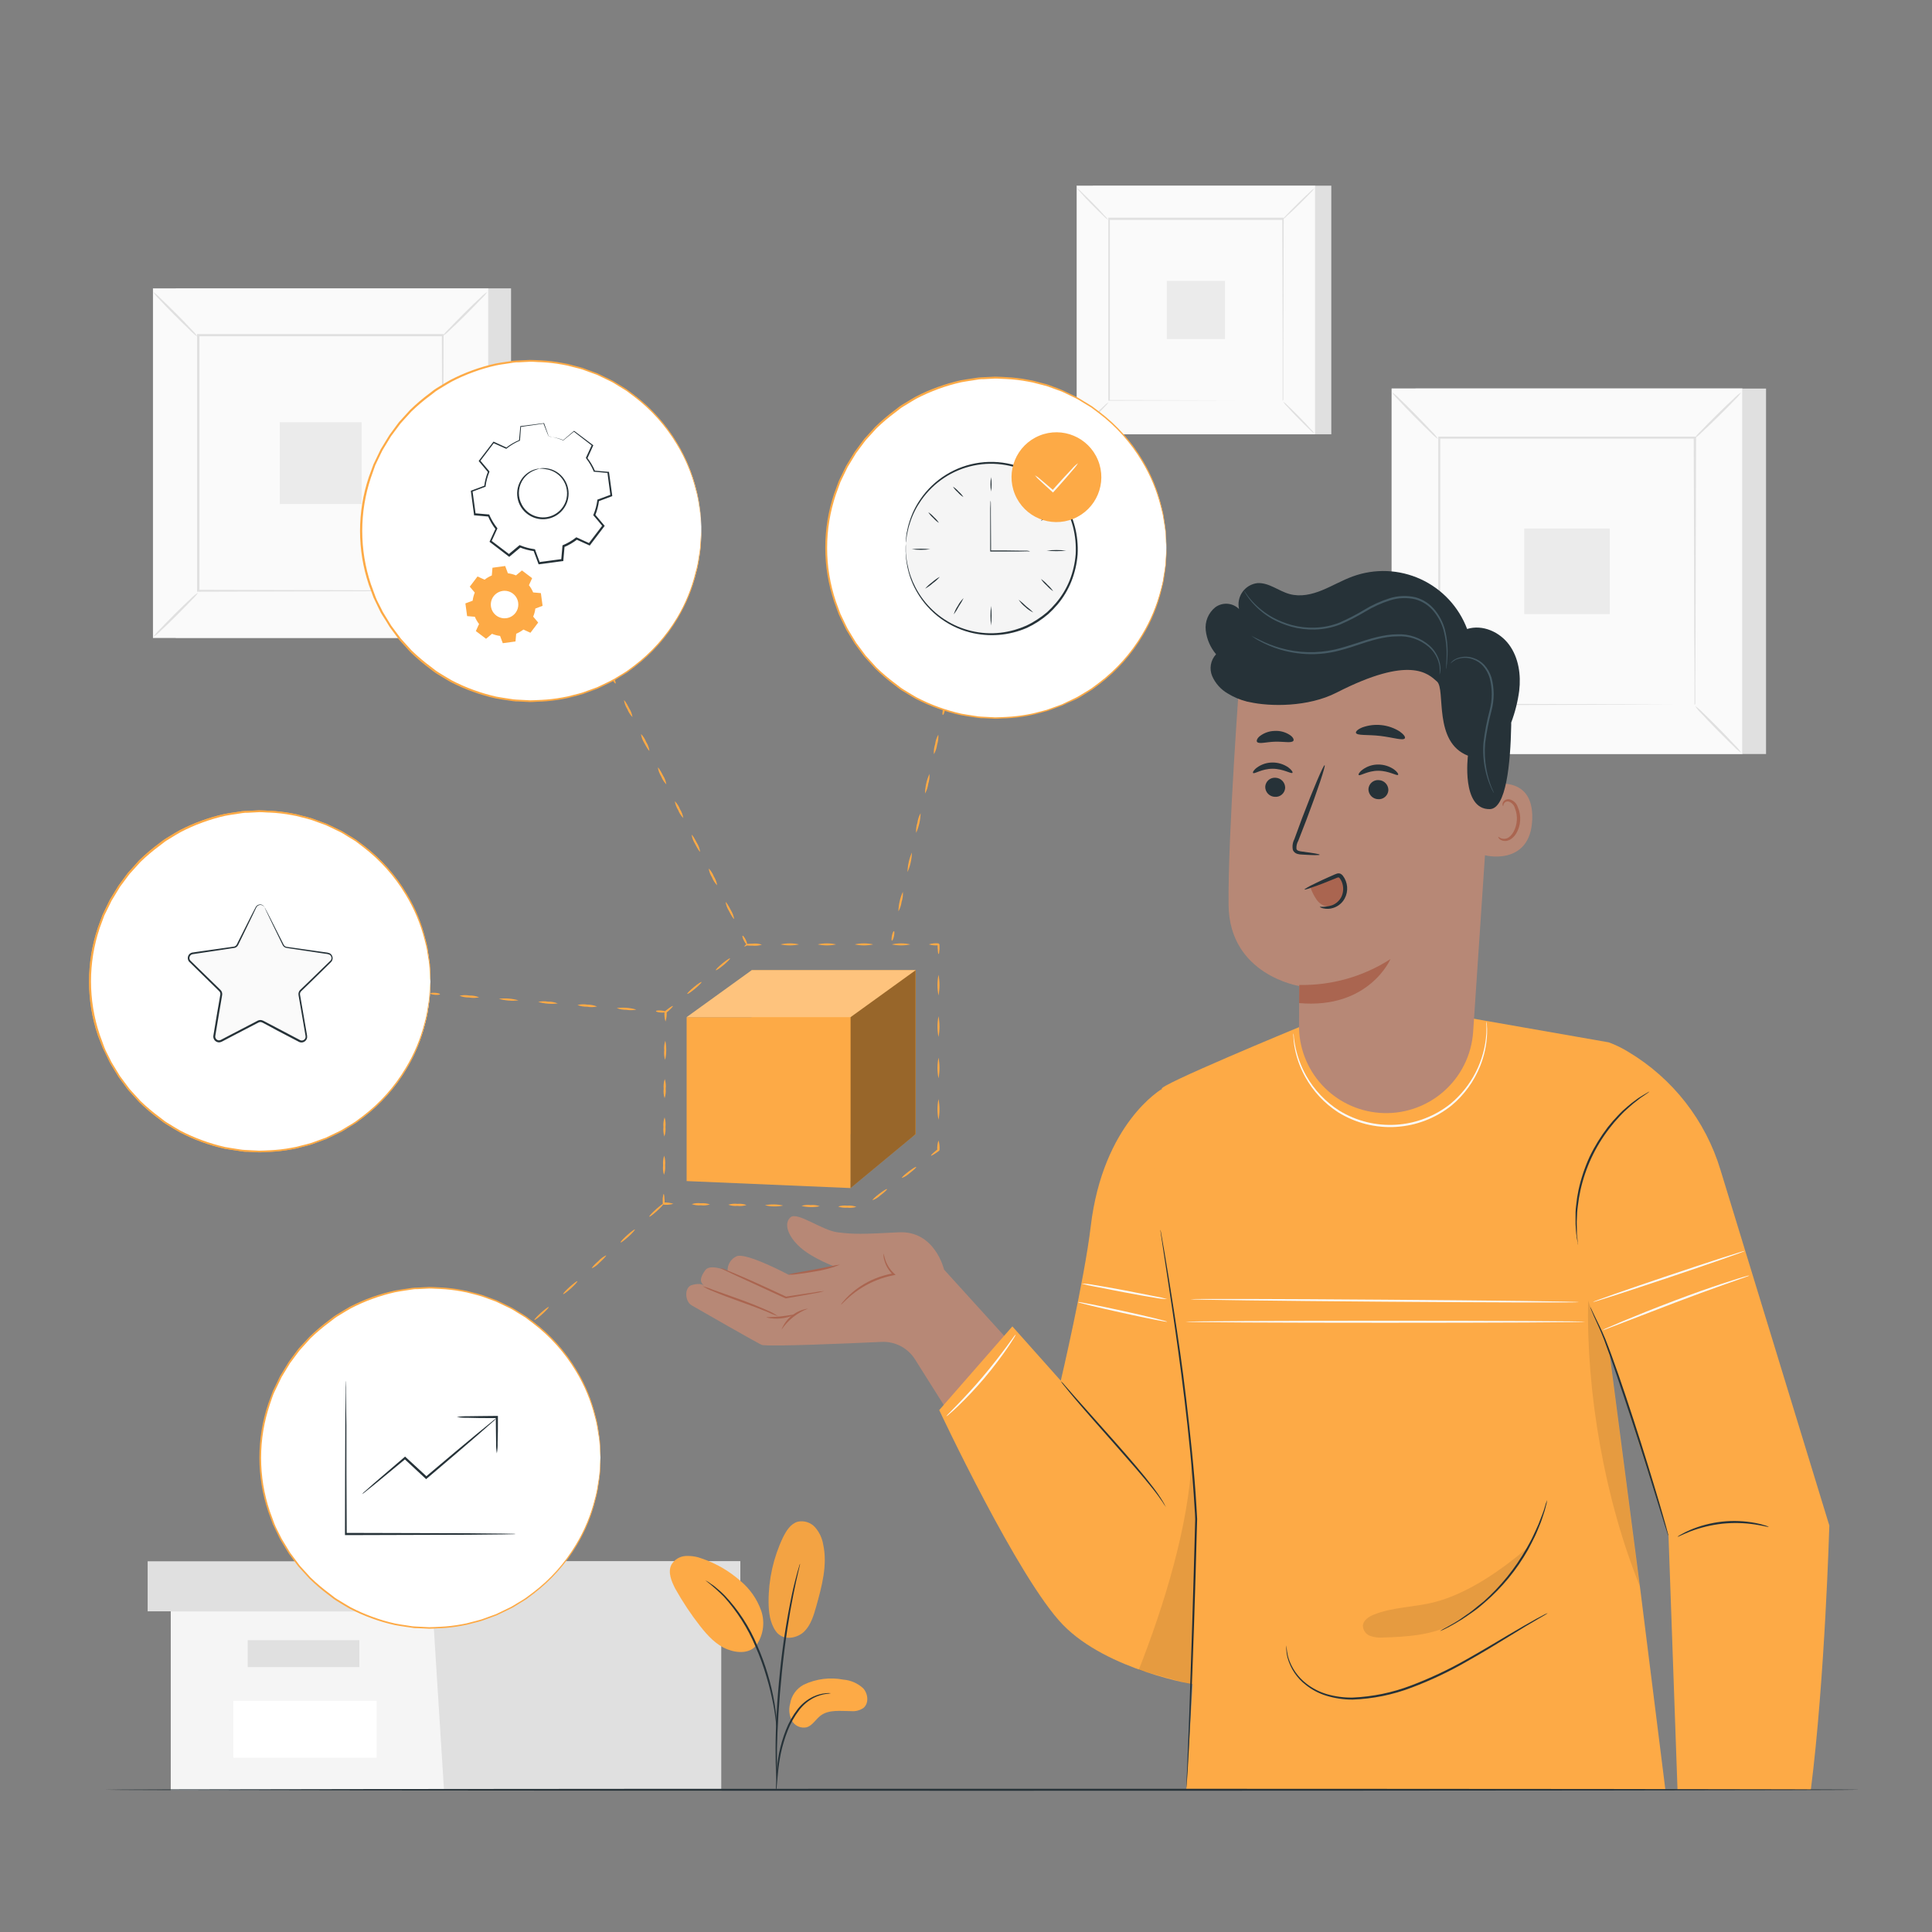 <svg width="171" height="171" viewBox="0 0 171 171" fill="none" xmlns="http://www.w3.org/2000/svg">
<rect x="0" y="0" width="171" height="171" fill="#808080" stroke="none"/>
<path d="M117.833 16.433H96.725V38.437H117.833V16.433Z" fill="#E0E0E0"/>
<path d="M116.403 16.433H95.295V38.437H116.403V16.433Z" fill="#FAFAFA"/>
<path d="M116.41 38.444H95.288V16.416H116.41V38.444ZM95.302 38.444H116.4V16.44H95.302V38.444Z" fill="#E0E0E0"/>
<path d="M113.568 19.391H98.134V35.479H113.568V19.391Z" fill="#FAFAFA"/>
<path d="M98.133 35.585C98.023 35.748 97.895 35.897 97.751 36.03C97.504 36.29 97.159 36.642 96.769 37.025C96.379 37.408 96.027 37.747 95.763 37.989C95.629 38.13 95.478 38.255 95.315 38.362C95.424 38.201 95.552 38.053 95.695 37.921C95.941 37.661 96.29 37.306 96.68 36.922C97.07 36.539 97.426 36.197 97.689 35.955C97.822 35.815 97.972 35.691 98.133 35.585Z" fill="#E0E0E0"/>
<path d="M113.568 35.548C113.73 35.656 113.878 35.784 114.009 35.927C114.269 36.173 114.621 36.522 115.004 36.909C115.387 37.295 115.726 37.654 115.969 37.935C116.11 38.068 116.235 38.217 116.342 38.379C116.179 38.273 116.031 38.146 115.9 38.003C115.641 37.754 115.288 37.408 114.905 37.018C114.522 36.628 114.18 36.273 113.937 35.992C113.796 35.86 113.672 35.711 113.568 35.548Z" fill="#E0E0E0"/>
<path d="M113.524 19.433C113.636 19.273 113.764 19.125 113.907 18.991C114.153 18.732 114.498 18.379 114.888 17.996C115.278 17.613 115.63 17.271 115.894 17.032C116.027 16.89 116.178 16.765 116.342 16.659C116.233 16.82 116.106 16.969 115.962 17.1C115.716 17.36 115.367 17.712 114.98 18.095C114.594 18.478 114.231 18.82 113.954 19.063C113.826 19.203 113.682 19.327 113.524 19.433Z" fill="#E0E0E0"/>
<path d="M98.089 19.473C97.928 19.363 97.78 19.234 97.648 19.09C97.388 18.844 97.036 18.499 96.653 18.112C96.27 17.726 95.931 17.367 95.688 17.086C95.546 16.953 95.421 16.802 95.315 16.638C95.479 16.752 95.629 16.885 95.76 17.035C96.02 17.281 96.372 17.63 96.759 18.02C97.145 18.41 97.484 18.765 97.723 19.046C97.863 19.172 97.986 19.316 98.089 19.473Z" fill="#E0E0E0"/>
<path d="M113.523 35.479C113.523 35.479 113.523 35.452 113.523 35.401C113.523 35.349 113.523 35.274 113.523 35.178C113.523 34.976 113.523 34.686 113.523 34.309C113.523 33.547 113.523 32.439 113.523 31.03C113.523 28.212 113.506 24.19 113.493 19.402L113.551 19.46H98.161L98.229 19.391C98.229 25.294 98.229 30.821 98.229 35.465L98.171 35.407L109.313 35.438H112.446H113.274H112.456H109.337L98.157 35.469H98.099V35.411C98.099 30.753 98.099 25.226 98.099 19.337V19.268H98.168H113.558H113.619V19.33C113.619 24.152 113.595 28.177 113.588 31.006C113.588 32.408 113.588 33.513 113.588 34.272C113.588 34.645 113.588 34.928 113.588 35.127C113.588 35.223 113.588 35.294 113.588 35.346C113.582 35.396 113.559 35.443 113.523 35.479Z" fill="#E0E0E0"/>
<path d="M108.424 24.86H103.274V30.011H108.424V24.86Z" fill="#EBEBEB"/>
<path d="M45.233 25.523H15.554V56.461H45.233V25.523Z" fill="#E0E0E0"/>
<path d="M43.222 25.523H13.543V56.461H43.222V25.523Z" fill="#FAFAFA"/>
<path d="M43.232 56.468H13.536V25.513H43.232V56.468ZM13.553 56.45H43.215V25.53H13.553V56.45Z" fill="#E0E0E0"/>
<path d="M39.234 29.682H17.534V52.302H39.234V29.682Z" fill="#FAFAFA"/>
<path d="M17.534 52.453C17.381 52.681 17.2 52.89 16.997 53.075C16.655 53.441 16.166 53.934 15.629 54.474C15.092 55.014 14.583 55.5 14.213 55.842C14.026 56.042 13.815 56.218 13.584 56.365C13.736 56.141 13.911 55.933 14.107 55.746C14.45 55.38 14.942 54.884 15.476 54.344C16.009 53.803 16.525 53.318 16.895 52.976C17.086 52.776 17.3 52.6 17.534 52.453Z" fill="#E0E0E0"/>
<path d="M39.234 52.394C39.461 52.549 39.67 52.73 39.857 52.931C40.223 53.273 40.715 53.766 41.255 54.299C41.796 54.833 42.282 55.349 42.623 55.718C42.823 55.905 42.998 56.115 43.147 56.344C42.919 56.192 42.712 56.013 42.528 55.811C42.162 55.469 41.666 54.976 41.126 54.443C40.585 53.909 40.099 53.393 39.758 53.024C39.557 52.837 39.381 52.625 39.234 52.394Z" fill="#E0E0E0"/>
<path d="M39.173 29.754C39.328 29.527 39.508 29.318 39.71 29.132C40.052 28.766 40.544 28.273 41.078 27.733C41.611 27.192 42.128 26.707 42.497 26.365C42.684 26.166 42.894 25.99 43.123 25.842C42.971 26.069 42.792 26.277 42.589 26.461C42.247 26.826 41.755 27.322 41.221 27.863C40.688 28.403 40.171 28.889 39.802 29.231C39.615 29.431 39.404 29.607 39.173 29.754Z" fill="#E0E0E0"/>
<path d="M17.476 29.799C17.249 29.644 17.04 29.464 16.854 29.262C16.488 28.919 15.992 28.427 15.455 27.893C14.918 27.36 14.429 26.844 14.087 26.474C13.889 26.287 13.714 26.076 13.564 25.848C13.793 25.998 14.001 26.178 14.183 26.382C14.549 26.724 15.045 27.216 15.585 27.75C16.125 28.283 16.611 28.8 16.953 29.169C17.152 29.357 17.328 29.569 17.476 29.799Z" fill="#E0E0E0"/>
<path d="M39.173 52.302C39.173 52.302 39.173 52.261 39.173 52.193C39.173 52.124 39.173 52.011 39.173 51.875C39.173 51.59 39.173 51.183 39.173 50.654C39.173 49.583 39.173 48.024 39.149 46.044C39.149 42.083 39.125 36.44 39.108 29.682L39.19 29.764H17.555L17.651 29.669C17.651 37.969 17.651 45.742 17.651 52.288L17.569 52.206L33.236 52.247L37.637 52.268H38.803H39.104C39.138 52.265 39.173 52.265 39.207 52.268H38.82H37.671L33.256 52.326L17.524 52.37H17.442V52.288C17.442 45.736 17.442 37.969 17.442 29.669V29.573H17.541H39.176H39.262V29.658C39.245 36.437 39.227 42.1 39.217 46.074C39.217 48.044 39.217 49.597 39.197 50.664C39.197 51.187 39.197 51.591 39.197 51.871C39.197 52.001 39.197 52.1 39.197 52.175C39.193 52.218 39.185 52.261 39.173 52.302Z" fill="#E0E0E0"/>
<path d="M32.004 37.37H24.764V44.611H32.004V37.37Z" fill="#EBEBEB"/>
<path d="M156.311 34.392H125.282V66.738H156.311V34.392Z" fill="#E0E0E0"/>
<path d="M154.208 34.392H123.178V66.738H154.208V34.392Z" fill="#FAFAFA"/>
<path d="M154.222 66.748H123.172V34.381H154.222V66.748ZM123.189 66.728H154.201V34.402H123.189V66.728Z" fill="#E0E0E0"/>
<path d="M150.039 38.738H127.351V62.388H150.039V38.738Z" fill="#FAFAFA"/>
<path d="M127.35 62.548C127.188 62.785 127 63.003 126.79 63.198C126.427 63.581 125.921 64.098 125.35 64.662C124.779 65.226 124.252 65.722 123.866 66.078C123.669 66.284 123.45 66.468 123.212 66.625C123.369 66.387 123.555 66.17 123.766 65.979C124.129 65.596 124.642 65.076 125.213 64.511C125.784 63.947 126.311 63.448 126.697 63.092C126.893 62.886 127.112 62.703 127.35 62.548Z" fill="#E0E0E0"/>
<path d="M150.039 62.49C150.276 62.651 150.494 62.838 150.689 63.048C151.072 63.41 151.592 63.92 152.152 64.491C152.713 65.062 153.216 65.585 153.572 65.975C153.778 66.171 153.961 66.39 154.115 66.628C153.88 66.469 153.663 66.283 153.469 66.074C153.086 65.712 152.566 65.199 152.005 64.628C151.444 64.057 150.938 63.53 150.583 63.144C150.376 62.948 150.194 62.729 150.039 62.49Z" fill="#E0E0E0"/>
<path d="M149.977 38.803C150.138 38.566 150.327 38.348 150.538 38.154C150.901 37.771 151.407 37.251 151.978 36.69C152.549 36.129 153.076 35.626 153.462 35.271C153.658 35.064 153.877 34.882 154.116 34.727C153.957 34.963 153.771 35.18 153.561 35.373C153.199 35.756 152.686 36.276 152.115 36.837C151.544 37.398 151.017 37.904 150.631 38.26C150.435 38.466 150.216 38.649 149.977 38.803Z" fill="#E0E0E0"/>
<path d="M127.289 38.862C127.051 38.7 126.833 38.512 126.639 38.301C126.256 37.938 125.736 37.429 125.175 36.858C124.614 36.286 124.112 35.763 123.756 35.377C123.548 35.181 123.365 34.961 123.212 34.72C123.447 34.882 123.664 35.069 123.859 35.277C124.242 35.64 124.762 36.15 125.322 36.724C125.883 37.299 126.389 37.822 126.745 38.208C126.952 38.404 127.134 38.623 127.289 38.862Z" fill="#E0E0E0"/>
<path d="M149.977 62.391C149.975 62.352 149.975 62.313 149.977 62.275C149.977 62.196 149.977 62.087 149.977 61.933C149.977 61.635 149.977 61.208 149.977 60.654C149.977 59.535 149.977 57.918 149.954 55.835C149.954 51.693 149.93 45.79 149.909 38.735L149.998 38.824H127.375L127.474 38.721C127.474 47.405 127.474 55.524 127.474 62.374L127.388 62.288L143.77 62.33L148.373 62.353H149.591H149.906H150.015H149.916H149.608H148.408L143.825 62.374L127.388 62.418H127.303V62.333C127.303 55.493 127.303 47.364 127.303 38.68V38.646H127.405H150.029H150.118V38.731C150.097 45.821 150.083 51.727 150.073 55.897C150.073 57.949 150.053 59.583 150.049 60.684C150.049 61.232 150.049 61.652 150.049 61.943C150.049 62.08 150.049 62.186 150.049 62.264C150.049 62.343 149.977 62.391 149.977 62.391Z" fill="#E0E0E0"/>
<path d="M142.481 46.779H134.909V54.351H142.481V46.779Z" fill="#EBEBEB"/>
<path d="M15.113 142.617V158.455H38.277H63.828V142.617H15.113Z" fill="#F5F5F5"/>
<path d="M13.068 138.188V142.617H65.527V138.188H38.277H13.068Z" fill="#E0E0E0"/>
<path d="M39.299 158.455H63.827V142.617H65.527V138.188H38.277V142.207L39.299 158.455Z" fill="#E0E0E0"/>
<path d="M31.806 145.172H21.926V147.556H31.806V145.172Z" fill="#E0E0E0"/>
<path d="M33.338 150.538H20.653V155.573H33.338V150.538Z" fill="white"/>
<path d="M83.558 112.371C83.558 112.371 82.757 108.896 79.532 109.071C76.307 109.245 75.524 109.245 74.132 109.071C72.74 108.896 70.579 107.221 69.97 107.74C69.361 108.26 69.7 109.399 70.832 110.405C71.964 111.41 73.91 112.115 73.91 112.115L69.789 112.823C69.789 112.823 66.075 110.839 65.202 111.188C64.951 111.299 64.74 111.484 64.597 111.719C64.454 111.954 64.386 112.227 64.402 112.501C64.402 112.501 62.86 111.817 62.425 112.419C61.991 113.021 61.882 113.445 62.319 113.787C62.319 113.787 62.032 113.503 61.232 113.739C60.548 113.941 60.606 115.203 61.232 115.541L61.444 115.665C61.444 115.665 67.285 119.026 67.463 119.05C68.489 119.187 74.789 118.92 78.031 118.77C78.616 118.743 79.198 118.872 79.717 119.143C80.237 119.415 80.674 119.819 80.986 120.316L86.205 128.592L92.101 121.786L83.558 112.371Z" fill="#B78876"/>
<path d="M72.969 114.272C72.657 114.367 72.338 114.438 72.015 114.485C71.41 114.597 70.562 114.748 69.57 114.915H69.546H69.522L68.202 114.31L65.052 112.86L64.101 112.409C63.98 112.359 63.865 112.295 63.759 112.217C63.886 112.244 64.009 112.287 64.125 112.344L65.1 112.744L66.533 113.363L68.274 114.156L69.59 114.768H69.539C70.531 114.611 71.386 114.485 71.995 114.399C72.316 114.331 72.642 114.289 72.969 114.272Z" fill="#AA6550"/>
<path d="M71.523 115.822C70.565 116.188 69.744 116.84 69.17 117.689C69.36 117.196 69.678 116.763 70.092 116.435C70.506 116.107 71 115.895 71.523 115.822Z" fill="#AA6550"/>
<path d="M78.209 110.952C78.229 110.952 78.246 111.164 78.359 111.506C78.515 111.975 78.788 112.396 79.153 112.73L79.272 112.836L79.115 112.867C78.567 112.971 78.031 113.131 77.514 113.342C76.699 113.678 75.94 114.14 75.267 114.71C74.751 115.151 74.478 115.476 74.454 115.456C74.43 115.435 74.505 115.36 74.624 115.21C74.798 115.001 74.984 114.803 75.182 114.618C75.844 114.003 76.611 113.512 77.446 113.168C77.974 112.951 78.525 112.794 79.088 112.699L79.047 112.836C78.669 112.48 78.399 112.025 78.267 111.523C78.207 111.339 78.188 111.144 78.209 110.952Z" fill="#AA6550"/>
<path d="M74.347 111.937C73.625 112.228 72.871 112.431 72.1 112.542C71.468 112.658 70.89 112.74 70.473 112.782C70.247 112.821 70.017 112.83 69.789 112.809C69.789 112.754 70.815 112.604 72.066 112.368L73.674 112.05C73.893 111.986 74.119 111.949 74.347 111.937Z" fill="#AA6550"/>
<path d="M68.862 116.499C68.529 116.388 68.204 116.256 67.887 116.106C67.289 115.859 66.451 115.541 65.517 115.21C64.584 114.878 63.742 114.56 63.144 114.303C62.813 114.183 62.495 114.028 62.196 113.842C62.534 113.933 62.865 114.048 63.188 114.184L65.582 115.039C66.516 115.381 67.35 115.723 67.939 115.989C68.265 116.123 68.575 116.294 68.862 116.499Z" fill="#AA6550"/>
<path d="M70.346 116.359C69.558 116.72 68.672 116.808 67.829 116.609C67.829 116.557 68.403 116.588 69.091 116.516C69.778 116.444 70.332 116.308 70.346 116.359Z" fill="#AA6550"/>
<path d="M102.846 96.379C102.846 96.379 97.631 99.379 96.54 108.544C95.972 113.332 93.889 122.207 93.889 122.207L89.604 117.398L83.13 124.806C83.13 124.806 90.124 139.734 94.074 143.804C98.024 147.874 105.859 149.129 105.859 149.129L107.436 124.18L102.846 96.379Z" fill="#FDAA46"/>
<path d="M142.392 92.258L130.343 90.148L114.984 90.91C114.984 90.91 102.193 96.191 102.846 96.382L100.353 121.068L106.53 132.997L104.994 158.411H147.402L145.189 140.743L142.416 119.454L147.679 135.935L148.476 158.411H160.275C161.523 148.623 161.913 135.025 161.913 135.025L152.282 103.561C150.963 99.18 148.054 95.45 144.126 93.103C143.577 92.765 142.996 92.482 142.392 92.258Z" fill="#FDAA46"/>
<path d="M102.71 108.835L102.737 108.961C102.754 109.054 102.778 109.177 102.805 109.334C102.863 109.676 102.949 110.148 103.055 110.764C103.264 112.005 103.565 113.804 103.907 116.03C104.249 118.257 104.652 120.914 104.994 123.869C105.336 126.824 105.709 130.087 105.907 133.52C105.924 133.842 105.941 134.16 105.959 134.454C105.781 141.12 105.576 147.108 105.387 151.431C105.292 153.589 105.206 155.333 105.131 156.537C105.092 157.132 105.061 157.588 105.039 157.905C105.039 158.055 105.018 158.175 105.011 158.264C105.014 158.305 105.014 158.346 105.011 158.387C105.008 158.346 105.008 158.305 105.011 158.264C105.011 158.172 105.011 158.055 105.011 157.901C105.011 157.577 105.045 157.111 105.073 156.533C105.117 155.319 105.186 153.579 105.271 151.424C105.425 147.101 105.613 141.113 105.788 134.451C105.788 134.156 105.753 133.838 105.736 133.517C105.538 130.097 105.192 126.831 104.837 123.876C104.481 120.921 104.105 118.264 103.777 116.037C103.448 113.811 103.168 112.015 102.98 110.76L102.764 109.324C102.744 109.166 102.727 109.043 102.713 108.951C102.708 108.912 102.707 108.873 102.71 108.835Z" fill="#263238"/>
<path d="M139.676 110.175C139.655 110.125 139.643 110.072 139.639 110.018C139.618 109.891 139.591 109.741 139.56 109.56C139.56 109.457 139.529 109.348 139.512 109.218C139.495 109.088 139.492 108.965 139.481 108.821C139.453 108.498 139.443 108.174 139.451 107.85C139.451 107.668 139.451 107.48 139.451 107.285C139.451 107.09 139.485 106.885 139.505 106.673C139.549 106.224 139.617 105.778 139.711 105.336C139.932 104.324 140.26 103.338 140.689 102.395C141.137 101.461 141.682 100.576 142.313 99.755C142.594 99.397 142.893 99.055 143.209 98.728C143.356 98.578 143.493 98.428 143.64 98.294L144.068 97.921C144.311 97.708 144.565 97.508 144.83 97.323C144.947 97.237 145.053 97.155 145.172 97.09L145.456 96.916L145.856 96.68C145.902 96.651 145.95 96.627 146 96.608C146 96.608 145.962 96.649 145.873 96.711L145.497 96.974L145.22 97.159C145.121 97.231 145.018 97.316 144.909 97.402C144.651 97.594 144.403 97.799 144.167 98.017L143.753 98.393C143.609 98.527 143.476 98.681 143.332 98.831C143.023 99.157 142.732 99.499 142.46 99.857C141.198 101.483 140.316 103.37 139.878 105.38C139.782 105.816 139.709 106.257 139.659 106.701C139.635 106.909 139.605 107.108 139.594 107.302C139.584 107.497 139.577 107.682 139.57 107.863C139.543 108.205 139.57 108.547 139.57 108.824C139.57 108.968 139.57 109.098 139.57 109.221C139.57 109.344 139.594 109.45 139.608 109.563C139.625 109.744 139.639 109.905 139.649 110.021C139.665 110.071 139.674 110.123 139.676 110.175Z" fill="#263238"/>
<path d="M147.665 135.935C147.631 135.87 147.605 135.801 147.587 135.729C147.536 135.576 147.471 135.387 147.392 135.134C147.224 134.597 146.992 133.855 146.708 132.946C146.13 131.095 145.34 128.537 144.42 125.726C143.5 122.915 142.655 120.37 141.971 118.561C141.629 117.662 141.27 116.957 141.058 116.458C140.952 116.208 140.87 116.013 140.819 115.88C140.791 115.812 140.768 115.742 140.75 115.671C140.791 115.732 140.826 115.798 140.853 115.866L141.12 116.43C141.352 116.919 141.715 117.614 142.087 118.513C142.806 120.322 143.671 122.857 144.587 125.671C145.504 128.486 146.28 131.047 146.831 132.908C147.105 133.838 147.32 134.594 147.464 135.117C147.529 135.364 147.583 135.562 147.624 135.719C147.646 135.789 147.66 135.862 147.665 135.935Z" fill="#263238"/>
<path d="M156.554 135.148C156.554 135.179 156.096 135.049 155.354 134.933C154.388 134.786 153.408 134.763 152.436 134.864C151.466 134.97 150.513 135.2 149.601 135.548C148.917 135.822 148.493 136.048 148.476 136.02C148.558 135.947 148.651 135.884 148.75 135.836C149.009 135.685 149.278 135.55 149.553 135.432C150.465 135.041 151.43 134.788 152.416 134.68C153.402 134.571 154.4 134.612 155.374 134.799C155.669 134.853 155.961 134.926 156.246 135.018C156.354 135.047 156.458 135.091 156.554 135.148Z" fill="#263238"/>
<path d="M103.209 133.408C103.092 133.256 102.986 133.097 102.891 132.932C102.682 132.628 102.374 132.193 101.96 131.684C101.143 130.658 99.943 129.29 98.609 127.775C97.275 126.26 96.068 124.902 95.216 123.893C94.792 123.39 94.45 122.98 94.221 122.689C94.095 122.546 93.98 122.393 93.879 122.231C94.023 122.357 94.154 122.495 94.272 122.645L95.298 123.811L98.718 127.655C100.052 129.163 101.239 130.548 102.036 131.605C102.355 132.019 102.652 132.449 102.925 132.895C103.021 133.052 103.082 133.182 103.127 133.271C103.171 133.36 103.216 133.404 103.209 133.408Z" fill="#263238"/>
<g opacity="0.3">
<path opacity="0.3" d="M105.565 149.129C105.757 142.221 106.116 135.853 105.49 129.033C105.209 135.087 103.007 142.169 100.787 147.809L105.565 149.129Z" fill="black"/>
</g>
<g opacity="0.3">
<path opacity="0.3" d="M142.402 119.454C142.402 119.454 140.436 115.056 140.569 115.056C140.374 123.284 142.05 132.73 145.128 140.364L142.402 119.454Z" fill="black"/>
</g>
<path d="M136.995 142.778C136.919 142.833 136.841 142.883 136.759 142.929L136.075 143.329C135.476 143.671 134.611 144.191 133.554 144.844C132.498 145.497 131.236 146.267 129.792 147.077C128.245 147.968 126.627 148.732 124.957 149.362C123.28 150.005 121.508 150.365 119.714 150.429C118.927 150.431 118.144 150.316 117.392 150.087C116.734 149.886 116.121 149.563 115.582 149.136C114.788 148.527 114.217 147.674 113.954 146.708C113.89 146.447 113.854 146.18 113.848 145.911C113.847 145.818 113.853 145.726 113.866 145.634C113.881 145.991 113.934 146.345 114.023 146.691C114.306 147.627 114.878 148.45 115.658 149.04C116.19 149.449 116.793 149.756 117.436 149.947C118.176 150.16 118.944 150.262 119.714 150.251C121.487 150.176 123.237 149.815 124.895 149.181C126.557 148.552 128.168 147.796 129.714 146.92C131.143 146.12 132.409 145.354 133.476 144.721C134.543 144.088 135.418 143.589 136.027 143.254L136.735 142.881C136.818 142.838 136.905 142.804 136.995 142.778Z" fill="#263238"/>
<path d="M136.944 132.761C136.915 132.963 136.87 133.161 136.81 133.356C136.757 133.588 136.691 133.816 136.612 134.04C136.523 134.303 136.434 134.611 136.297 134.936C136.161 135.261 136.027 135.62 135.846 135.993C135.665 136.366 135.463 136.759 135.244 137.169C134.247 138.931 132.954 140.506 131.42 141.827C131.078 142.125 130.736 142.412 130.394 142.648C130.052 142.884 129.741 143.11 129.444 143.298C129.146 143.486 128.873 143.64 128.63 143.784C128.387 143.927 128.171 144.03 127.994 144.126C127.813 144.22 127.627 144.302 127.436 144.372C127.603 144.256 127.78 144.153 127.963 144.064C128.134 143.972 128.346 143.859 128.578 143.722C128.811 143.585 129.091 143.425 129.375 143.219C129.659 143.014 129.984 142.812 130.306 142.559C130.627 142.306 130.969 142.029 131.332 141.732C132.828 140.399 134.097 138.831 135.09 137.091C135.312 136.687 135.531 136.308 135.702 135.931C135.873 135.555 136.044 135.213 136.171 134.905C136.297 134.598 136.41 134.286 136.513 134.026C136.615 133.766 136.687 133.537 136.742 133.342C136.793 133.143 136.86 132.949 136.944 132.761Z" fill="#263238"/>
<path d="M103.315 116.988C103.315 117.036 101.523 116.683 99.338 116.201C97.152 115.719 95.384 115.292 95.398 115.244C95.411 115.196 97.186 115.545 99.375 116.027C101.564 116.509 103.325 116.94 103.315 116.988Z" fill="#FAFAFA"/>
<path d="M103.315 114.984C102.937 114.975 102.56 114.932 102.19 114.857C101.506 114.751 100.548 114.58 99.498 114.382L96.82 113.859C96.447 113.799 96.078 113.715 95.716 113.605C96.094 113.615 96.47 113.657 96.841 113.732C97.525 113.838 98.486 114.009 99.532 114.207L102.21 114.734C102.584 114.792 102.953 114.875 103.315 114.984Z" fill="#FAFAFA"/>
<path d="M139.741 115.254C139.741 115.302 132.043 115.285 122.546 115.213C113.048 115.141 105.353 115.042 105.353 114.994C105.353 114.946 113.052 114.963 122.549 115.035C132.046 115.107 139.741 115.192 139.741 115.254Z" fill="#FAFAFA"/>
<path d="M140.309 116.988C140.309 117.036 132.388 117.077 122.617 117.077C112.847 117.077 104.926 117.036 104.926 116.988C104.926 116.94 112.847 116.899 122.617 116.899C132.388 116.899 140.309 116.937 140.309 116.988Z" fill="#FAFAFA"/>
<path d="M154.728 112.925C154.728 112.925 154.728 112.925 154.769 112.925C154.81 112.925 154.738 112.925 154.717 112.946H154.687V112.911H154.837L154.731 112.949C154.102 113.182 151.455 114.078 148.332 115.268L143.729 117.036L142.334 117.569C142.165 117.643 141.992 117.702 141.814 117.747C141.97 117.652 142.135 117.572 142.306 117.508C142.631 117.364 143.1 117.166 143.674 116.92C144.84 116.434 146.458 115.781 148.26 115.1C151.39 113.91 154.074 113.069 154.714 112.911V112.949H154.673V112.915H154.704C154.724 112.915 154.741 112.915 154.755 112.942L154.728 112.925Z" fill="#FAFAFA"/>
<path d="M154.447 110.716C154.447 110.763 151.462 111.813 147.741 113.062C144.02 114.31 140.993 115.288 140.979 115.244C140.966 115.199 143.965 114.146 147.686 112.894C151.407 111.642 154.43 110.668 154.447 110.716Z" fill="#FAFAFA"/>
<path d="M131.571 90.404C131.59 90.495 131.6 90.588 131.602 90.681C131.625 90.945 131.632 91.21 131.622 91.475C131.586 92.457 131.381 93.425 131.017 94.337C130.475 95.698 129.603 96.903 128.479 97.843C127.075 98.969 125.357 99.632 123.561 99.741C121.765 99.851 119.979 99.402 118.448 98.455C117.218 97.66 116.206 96.57 115.504 95.285C115.031 94.424 114.709 93.488 114.553 92.518C114.511 92.255 114.486 91.99 114.478 91.724C114.468 91.632 114.468 91.54 114.478 91.447C114.5 91.538 114.512 91.631 114.515 91.724C114.515 91.906 114.567 92.169 114.625 92.508C114.807 93.46 115.142 94.377 115.617 95.223C116.325 96.472 117.328 97.528 118.537 98.301C120.042 99.221 121.793 99.657 123.553 99.549C125.314 99.442 126.999 98.796 128.38 97.699C129.307 96.93 130.067 95.98 130.614 94.907C131.16 93.833 131.481 92.66 131.557 91.458C131.557 91.116 131.578 90.849 131.557 90.668C131.554 90.58 131.559 90.492 131.571 90.404Z" fill="#FAFAFA"/>
<path d="M89.905 118.106C89.86 118.228 89.799 118.343 89.724 118.448C89.601 118.654 89.409 118.948 89.166 119.307C88.677 120.018 87.966 120.979 87.114 121.988C86.386 122.848 85.614 123.67 84.802 124.451C84.491 124.752 84.235 124.987 84.05 125.135C83.962 125.224 83.862 125.301 83.752 125.364C83.826 125.262 83.91 125.168 84.002 125.083L84.713 124.351C85.315 123.732 86.129 122.864 86.978 121.862C87.826 120.86 88.551 119.916 89.064 119.221L89.666 118.401C89.733 118.293 89.814 118.194 89.905 118.106Z" fill="#FAFAFA"/>
<g opacity="0.3">
<path opacity="0.3" d="M128.541 143.743C126.814 144.724 124.485 144.881 122.405 144.936C122.013 144.972 121.618 144.919 121.249 144.782C121.066 144.711 120.909 144.586 120.798 144.423C120.687 144.261 120.627 144.069 120.627 143.873C120.671 143.401 121.14 143.1 121.574 142.918C123.254 142.234 125.138 142.262 126.903 141.821C129.905 141.065 132.973 138.92 135.312 136.889C133.706 139.732 131.368 142.094 128.541 143.729" fill="black"/>
</g>
<path d="M122.073 98.496C120.128 98.341 118.313 97.454 116.995 96.014C115.678 94.574 114.955 92.688 114.974 90.736C114.974 88.814 115.008 87.275 115.008 87.275C115.008 87.275 108.818 86.314 108.742 80.124C108.667 73.934 109.738 59.717 109.738 59.717C113.257 58.204 117.117 57.658 120.918 58.136C124.719 58.614 128.323 60.098 131.359 62.436L132.275 63.14L130.388 91.314C130.32 92.334 130.051 93.331 129.595 94.246C129.139 95.16 128.506 95.976 127.733 96.644C126.959 97.312 126.06 97.82 125.089 98.138C124.117 98.456 123.092 98.578 122.073 98.496Z" fill="#B78876"/>
<path d="M114.998 87.179C117.856 87.233 120.665 86.436 123.069 84.888C123.069 84.888 121.164 89.334 114.984 88.783L114.998 87.179Z" fill="#AA6550"/>
<path d="M131.513 69.546C131.619 69.501 135.767 68.287 135.617 72.521C135.466 76.755 131.26 75.743 131.256 75.623C131.253 75.504 131.513 69.546 131.513 69.546Z" fill="#B78876"/>
<path d="M132.614 74.06C132.635 74.06 132.686 74.115 132.809 74.177C132.982 74.256 133.179 74.266 133.36 74.204C133.811 74.053 134.211 73.356 134.256 72.593C134.279 72.231 134.22 71.869 134.085 71.533C134.049 71.399 133.981 71.276 133.888 71.175C133.794 71.073 133.678 70.995 133.548 70.948C133.464 70.923 133.374 70.928 133.293 70.963C133.213 70.997 133.147 71.058 133.107 71.136C133.045 71.252 133.069 71.338 133.048 71.345C133.028 71.352 132.96 71.273 132.997 71.099C133.025 70.995 133.086 70.903 133.172 70.839C133.292 70.755 133.44 70.721 133.585 70.743C133.759 70.782 133.919 70.866 134.05 70.986C134.182 71.106 134.279 71.258 134.334 71.427C134.502 71.799 134.576 72.206 134.55 72.614C134.499 73.469 134.033 74.252 133.418 74.409C133.301 74.441 133.179 74.445 133.06 74.422C132.942 74.399 132.83 74.349 132.734 74.276C132.618 74.163 132.6 74.067 132.614 74.06Z" fill="#AA6550"/>
<path d="M111.985 69.635C111.982 69.865 112.069 70.088 112.229 70.255C112.388 70.421 112.606 70.519 112.836 70.527C112.949 70.537 113.062 70.523 113.17 70.488C113.277 70.453 113.376 70.396 113.461 70.322C113.546 70.248 113.616 70.157 113.665 70.055C113.715 69.954 113.743 69.843 113.749 69.731C113.751 69.5 113.664 69.278 113.505 69.112C113.346 68.945 113.128 68.847 112.898 68.838C112.785 68.829 112.672 68.842 112.564 68.877C112.457 68.912 112.358 68.969 112.273 69.043C112.188 69.118 112.118 69.208 112.069 69.31C112.019 69.411 111.991 69.522 111.985 69.635Z" fill="#263238"/>
<path d="M110.911 68.417C111.02 68.533 111.687 68.037 112.641 68.041C113.595 68.044 114.29 68.52 114.392 68.403C114.444 68.352 114.331 68.144 114.026 67.921C113.615 67.636 113.125 67.486 112.624 67.49C112.133 67.49 111.654 67.646 111.256 67.935C110.955 68.157 110.856 68.366 110.911 68.417Z" fill="#263238"/>
<path d="M121.119 69.843C121.117 70.074 121.205 70.296 121.364 70.462C121.523 70.629 121.741 70.727 121.971 70.736C122.084 70.745 122.197 70.731 122.304 70.696C122.411 70.66 122.51 70.604 122.595 70.529C122.68 70.455 122.749 70.365 122.799 70.263C122.849 70.162 122.878 70.052 122.884 69.939C122.887 69.709 122.799 69.486 122.64 69.319C122.481 69.153 122.263 69.055 122.033 69.047C121.92 69.037 121.807 69.051 121.699 69.086C121.592 69.121 121.493 69.178 121.408 69.252C121.322 69.326 121.253 69.417 121.204 69.519C121.154 69.62 121.125 69.731 121.119 69.843Z" fill="#263238"/>
<path d="M120.261 68.595C120.37 68.711 121.041 68.216 121.992 68.219C122.942 68.222 123.64 68.698 123.743 68.581C123.794 68.53 123.684 68.322 123.38 68.099C122.968 67.815 122.478 67.664 121.978 67.668C121.486 67.667 121.007 67.823 120.61 68.113C120.305 68.335 120.206 68.544 120.261 68.595Z" fill="#263238"/>
<path d="M116.807 75.65C116.807 75.596 116.222 75.496 115.264 75.373C115.022 75.346 114.789 75.298 114.748 75.134C114.729 74.882 114.786 74.631 114.912 74.412C115.141 73.824 115.377 73.208 115.63 72.562C116.629 69.929 117.34 67.774 117.245 67.726C117.149 67.678 116.243 69.778 115.244 72.422L114.56 74.282C114.407 74.576 114.363 74.913 114.433 75.237C114.47 75.32 114.525 75.394 114.594 75.453C114.664 75.512 114.745 75.555 114.834 75.579C114.967 75.616 115.105 75.635 115.244 75.637C116.205 75.702 116.803 75.705 116.807 75.65Z" fill="#263238"/>
<path d="M120.015 64.867C120.11 65.127 121.058 65.004 122.176 65.138C123.294 65.271 124.194 65.579 124.341 65.346C124.409 65.233 124.252 65.004 123.886 64.741C123.4 64.434 122.851 64.243 122.279 64.18C121.708 64.117 121.13 64.185 120.589 64.378C120.182 64.543 119.974 64.744 120.015 64.867Z" fill="#263238"/>
<path d="M111.26 65.664C111.427 65.883 112.08 65.664 112.87 65.647C113.661 65.63 114.324 65.791 114.478 65.565C114.546 65.456 114.44 65.223 114.136 65.035C113.746 64.787 113.288 64.667 112.826 64.693C112.363 64.701 111.913 64.853 111.54 65.127C111.277 65.322 111.184 65.562 111.26 65.664Z" fill="#263238"/>
<path d="M106.721 55.801C106.676 55.415 106.73 55.025 106.878 54.666C107.026 54.306 107.263 53.991 107.566 53.749C107.877 53.521 108.26 53.411 108.645 53.44C109.03 53.469 109.392 53.634 109.666 53.906C109.608 53.648 109.604 53.38 109.656 53.12C109.708 52.859 109.814 52.613 109.967 52.397C110.12 52.181 110.317 51.999 110.545 51.863C110.773 51.728 111.027 51.642 111.29 51.611C112.316 51.55 113.161 52.312 114.139 52.579C115.117 52.846 116.113 52.613 117.029 52.237C117.946 51.861 118.801 51.358 119.728 51.02C121.688 50.305 123.851 50.392 125.747 51.263C127.643 52.134 129.119 53.718 129.854 55.671C131.222 55.247 132.747 55.934 133.582 57.08C134.416 58.226 134.632 59.734 134.464 61.143C134.335 62.104 134.097 63.047 133.756 63.954C133.756 64.033 133.756 64.111 133.756 64.194C133.691 67.596 133.308 71.594 131.855 71.615C129.324 71.656 129.926 66.885 129.926 66.885C126.821 65.685 127.977 61.03 127.19 60.325C126.403 59.621 124.796 57.979 118.298 61.304C115.774 62.593 112.416 62.552 110.582 62.138L110.418 62.104H110.381C110.364 62.096 110.347 62.089 110.329 62.083C109.74 61.934 109.177 61.696 108.66 61.375C108.054 61.024 107.575 60.488 107.292 59.847C107.155 59.525 107.114 59.17 107.175 58.826C107.236 58.482 107.395 58.163 107.634 57.907C107.129 57.311 106.811 56.578 106.721 55.801Z" fill="#263238"/>
<path d="M116 78.578C116.132 78.963 116.319 79.326 116.554 79.659C116.673 79.825 116.826 79.964 117.003 80.067C117.179 80.169 117.376 80.233 117.58 80.254C117.797 80.254 118.011 80.2 118.202 80.096C118.392 79.992 118.554 79.842 118.671 79.659C118.902 79.288 119.008 78.853 118.975 78.417C118.958 78.027 118.777 77.562 118.39 77.514C118.226 77.508 118.064 77.545 117.918 77.62L115.866 78.448" fill="#AA6550"/>
<path d="M116.817 80.257C117.185 80.283 117.554 80.238 117.905 80.124C118.262 79.984 118.555 79.717 118.729 79.375C118.826 79.167 118.879 78.94 118.884 78.711C118.889 78.481 118.845 78.253 118.756 78.041C118.709 77.932 118.649 77.828 118.578 77.733C118.496 77.651 118.51 77.654 118.424 77.665C118.339 77.675 118.206 77.754 118.082 77.795L117.74 77.931C117.303 78.109 116.906 78.273 116.574 78.386C115.89 78.636 115.48 78.769 115.463 78.728C115.446 78.687 115.829 78.468 116.472 78.157C116.793 78.003 117.18 77.815 117.607 77.63L117.949 77.48C118.071 77.422 118.195 77.371 118.322 77.326C118.421 77.294 118.527 77.294 118.626 77.326C118.715 77.366 118.793 77.427 118.852 77.504C119.071 77.789 119.204 78.132 119.233 78.49C119.262 78.849 119.187 79.208 119.016 79.525C118.798 79.929 118.429 80.231 117.99 80.363C117.705 80.455 117.399 80.466 117.108 80.397C116.903 80.346 116.807 80.278 116.817 80.257Z" fill="#263238"/>
<path d="M127.412 59.73C127.438 59.481 127.438 59.23 127.412 58.981C127.304 58.306 126.961 57.691 126.444 57.244C125.67 56.588 124.67 56.258 123.657 56.324C122.511 56.324 121.294 56.707 120.035 57.131C119.42 57.344 118.795 57.525 118.161 57.675C117.566 57.806 116.961 57.88 116.352 57.897C115.32 57.923 114.291 57.787 113.301 57.494C112.637 57.296 111.997 57.025 111.393 56.687C111.228 56.596 111.068 56.497 110.914 56.389C110.858 56.356 110.805 56.317 110.757 56.273C110.757 56.273 110.993 56.403 111.441 56.615C112.052 56.925 112.692 57.175 113.353 57.36C114.913 57.8 116.558 57.844 118.141 57.49C118.746 57.354 119.365 57.148 119.998 56.95C121.253 56.526 122.494 56.146 123.674 56.143C124.724 56.092 125.752 56.453 126.54 57.148C127.067 57.623 127.404 58.271 127.491 58.975C127.521 59.229 127.494 59.487 127.412 59.73Z" fill="#455A64"/>
<path d="M132.228 70.192C132.228 70.192 132.193 70.151 132.146 70.062C132.074 69.935 132.01 69.804 131.954 69.669C131.737 69.174 131.57 68.658 131.458 68.13C131.292 67.343 131.239 66.537 131.301 65.736C131.417 64.765 131.601 63.804 131.851 62.86C132.096 61.927 132.096 60.947 131.851 60.014C131.733 59.616 131.53 59.249 131.256 58.937C131.014 58.671 130.708 58.47 130.367 58.352C129.872 58.169 129.326 58.184 128.842 58.393C128.671 58.489 128.512 58.604 128.366 58.735C128.477 58.567 128.629 58.43 128.808 58.338C129.054 58.216 129.323 58.144 129.598 58.128C129.873 58.111 130.149 58.15 130.408 58.243C130.775 58.358 131.106 58.565 131.369 58.844C131.663 59.17 131.882 59.555 132.012 59.973C132.269 60.934 132.269 61.946 132.012 62.907C131.764 63.845 131.576 64.798 131.451 65.76C131.383 66.547 131.422 67.34 131.568 68.116C131.668 68.64 131.813 69.153 132.002 69.652C132.152 69.997 132.241 70.185 132.228 70.192Z" fill="#455A64"/>
<path d="M128.007 59.231C128 59.148 128 59.065 128.007 58.981C128.007 58.8 128.007 58.568 128.031 58.274C128.073 57.407 127.977 56.539 127.747 55.702C127.576 55.132 127.295 54.601 126.92 54.139C126.497 53.608 125.916 53.224 125.261 53.044C124.528 52.875 123.762 52.906 123.045 53.133C122.269 53.379 121.525 53.717 120.829 54.139C120.123 54.564 119.39 54.941 118.633 55.267C117.911 55.55 117.144 55.704 116.369 55.722C115.668 55.739 114.969 55.654 114.293 55.469C113.709 55.305 113.146 55.076 112.614 54.785C111.846 54.349 111.169 53.768 110.62 53.075C110.471 52.889 110.336 52.693 110.216 52.487C110.171 52.417 110.131 52.344 110.097 52.268C110.154 52.328 110.205 52.395 110.247 52.466C110.378 52.663 110.521 52.851 110.675 53.031C111.237 53.692 111.915 54.245 112.675 54.662C113.203 54.942 113.759 55.163 114.334 55.322C114.995 55.498 115.679 55.576 116.362 55.555C117.117 55.533 117.862 55.38 118.565 55.103C119.314 54.776 120.04 54.401 120.74 53.978C121.448 53.546 122.206 53.201 122.997 52.952C123.744 52.718 124.54 52.689 125.302 52.87C125.99 53.062 126.597 53.47 127.036 54.033C127.419 54.513 127.702 55.064 127.871 55.654C128.093 56.505 128.171 57.387 128.103 58.263C128.086 58.575 128.062 58.814 128.042 58.975C128.04 59.061 128.029 59.147 128.007 59.231Z" fill="#455A64"/>
<path d="M164.533 158.411C164.533 158.459 129.775 158.5 86.899 158.5C44.022 158.5 9.265 158.459 9.265 158.411C9.265 158.363 44.015 158.322 86.899 158.322C129.782 158.322 164.533 158.346 164.533 158.411Z" fill="#263238"/>
<path d="M68.66 144.369C69.32 145.302 70.592 144.984 71.177 144.41C71.762 143.835 72.011 143.007 72.234 142.217C72.74 140.408 73.26 138.514 72.856 136.68C72.761 136.124 72.514 135.604 72.141 135.179C71.954 134.97 71.714 134.814 71.447 134.727C71.18 134.64 70.894 134.625 70.62 134.683C69.977 134.858 69.594 135.487 69.296 136.085C68.456 137.856 68.023 139.792 68.027 141.752C68.027 142.665 68.14 143.62 68.66 144.369Z" fill="#FDAA46"/>
<g opacity="0.2">
<path opacity="0.2" d="M68.66 144.369C69.32 145.302 70.592 144.984 71.177 144.41C71.762 143.835 72.011 143.007 72.234 142.217C72.74 140.408 73.26 138.514 72.856 136.68C72.761 136.124 72.514 135.604 72.141 135.179C71.954 134.97 71.714 134.814 71.447 134.727C71.18 134.64 70.894 134.625 70.62 134.683C69.977 134.858 69.594 135.487 69.296 136.085C68.456 137.856 68.023 139.792 68.027 141.752C68.027 142.665 68.14 143.62 68.66 144.369Z" fill="black"/>
</g>
<path d="M71.136 149.112C72.231 148.589 73.464 148.432 74.655 148.664C75.306 148.717 75.92 148.987 76.399 149.43C76.837 149.909 76.923 150.75 76.427 151.168C76.106 151.387 75.719 151.487 75.332 151.451C74.399 151.451 73.366 151.287 72.624 151.852C72.203 152.173 71.922 152.707 71.416 152.878C71.163 152.938 70.897 152.914 70.658 152.81C70.419 152.706 70.221 152.527 70.093 152.3C69.848 151.834 69.792 151.291 69.936 150.785C69.992 150.432 70.13 150.097 70.339 149.807C70.547 149.517 70.82 149.279 71.136 149.112Z" fill="#FDAA46"/>
<path d="M66.868 145.723C67.201 145.281 67.421 144.764 67.511 144.218C67.6 143.672 67.555 143.112 67.381 142.587C67.015 141.538 66.368 140.611 65.51 139.905C64.535 139.048 63.402 138.388 62.175 137.963C61.699 137.776 61.188 137.693 60.678 137.72C60.423 137.736 60.175 137.814 59.958 137.947C59.74 138.081 59.559 138.266 59.429 138.486C59.087 139.153 59.429 139.96 59.771 140.62C60.419 141.779 61.155 142.886 61.974 143.931C62.634 144.769 63.386 145.596 64.385 145.983C65.383 146.369 66.42 146.308 66.946 145.613" fill="#FDAA46"/>
<path d="M68.697 158.483C68.73 158.344 68.748 158.202 68.752 158.059C68.779 157.751 68.817 157.375 68.858 156.899C68.912 156.325 68.997 155.755 69.111 155.189C69.258 154.503 69.461 153.829 69.717 153.175C69.971 152.522 70.316 151.908 70.743 151.352C71.087 150.9 71.528 150.53 72.032 150.268C72.375 150.097 72.743 149.982 73.123 149.926C73.266 149.919 73.408 149.899 73.547 149.864C73.404 149.848 73.259 149.848 73.116 149.864C72.721 149.897 72.336 150 71.977 150.169C71.443 150.424 70.975 150.798 70.609 151.263C70.17 151.828 69.816 152.455 69.559 153.124C69.298 153.789 69.096 154.475 68.954 155.176C68.85 155.741 68.778 156.312 68.739 156.886C68.704 157.382 68.694 157.778 68.687 158.055C68.674 158.198 68.677 158.341 68.697 158.483Z" fill="#263238"/>
<path d="M68.769 157.591C68.778 157.526 68.778 157.46 68.769 157.396C68.769 157.245 68.769 157.054 68.769 156.831C68.769 156.339 68.769 155.631 68.769 154.755C68.803 153.008 68.94 150.59 69.214 147.932C69.487 145.275 69.867 142.885 70.213 141.171C70.295 140.74 70.377 140.354 70.452 140.012C70.527 139.67 70.589 139.382 70.65 139.143C70.712 138.904 70.746 138.739 70.78 138.596C70.8 138.533 70.81 138.467 70.811 138.401C70.783 138.46 70.761 138.522 70.746 138.586C70.701 138.726 70.65 138.907 70.585 139.126C70.52 139.345 70.442 139.653 70.356 139.991C70.271 140.33 70.178 140.716 70.089 141.144C69.62 143.381 69.269 145.641 69.039 147.915C68.762 150.576 68.646 153.001 68.646 154.755C68.646 155.631 68.663 156.342 68.687 156.831C68.687 157.06 68.715 157.249 68.725 157.396C68.734 157.462 68.748 157.527 68.769 157.591Z" fill="#263238"/>
<path d="M68.742 152.919C68.759 152.723 68.759 152.526 68.742 152.33C68.705 151.795 68.641 151.262 68.55 150.733C68.251 148.989 67.741 147.287 67.032 145.665C66.349 144.02 65.372 142.513 64.149 141.219C63.934 140.997 63.706 140.789 63.465 140.596C63.362 140.511 63.27 140.425 63.178 140.357L62.914 140.179C62.758 140.06 62.592 139.955 62.418 139.865C62.993 140.309 63.539 140.79 64.053 141.304C65.233 142.607 66.183 144.1 66.864 145.72C67.255 146.608 67.587 147.522 67.856 148.456C68.116 149.311 68.29 150.094 68.424 150.757C68.557 151.421 68.622 151.961 68.667 152.337C68.678 152.533 68.704 152.727 68.742 152.919Z" fill="#263238"/>
<path d="M75.284 105.155L60.773 104.536V90.028H75.284V105.155Z" fill="#FDAA46"/>
<path d="M81.037 85.876H66.526V100.387H81.037V85.876Z" fill="#FDAA46"/>
<path d="M75.284 104.536L81.037 100.387V85.876L75.284 90.028V104.536Z" fill="#FDAA46"/>
<path d="M60.773 90.028L66.526 85.876H81.037L75.284 90.028H60.773Z" fill="#FDAA46"/>
<path d="M75.284 105.155L81.037 100.387V85.876L75.284 90.028V105.155Z" fill="#FDAA46"/>
<path opacity="0.3" d="M60.773 90.028L66.526 85.876H81.037L75.284 90.028H60.773Z" fill="white"/>
<path opacity="0.4" d="M75.284 105.155L81.037 100.387V85.876L75.284 90.028V105.155Z" fill="black"/>
<path d="M83.065 100.941C83.152 101.217 83.182 101.508 83.154 101.796C83.082 101.94 83.133 101.837 83.12 101.868H83.099L83.065 101.892L82.996 101.943L82.867 102.036C82.781 102.094 82.706 102.145 82.637 102.183C82.504 102.265 82.415 102.306 82.401 102.285C82.388 102.265 82.449 102.189 82.562 102.083L82.767 101.906L82.891 101.803L82.959 101.752L82.993 101.724C82.993 101.759 83.031 101.656 82.959 101.796C82.936 101.507 82.972 101.216 83.065 100.941Z" fill="#FDAA46"/>
<path d="M83.065 97.275C83.184 97.88 83.184 98.503 83.065 99.108C82.947 98.503 82.947 97.88 83.065 97.275Z" fill="#FDAA46"/>
<path d="M83.065 93.609C83.184 94.214 83.184 94.837 83.065 95.442C82.947 94.837 82.947 94.214 83.065 93.609Z" fill="#FDAA46"/>
<path d="M83.065 89.946C83.184 90.551 83.184 91.174 83.065 91.779C82.947 91.174 82.947 90.551 83.065 89.946Z" fill="#FDAA46"/>
<path d="M83.065 86.277C83.184 86.882 83.184 87.504 83.065 88.11C82.947 87.504 82.947 86.882 83.065 86.277Z" fill="#FDAA46"/>
<path d="M82.21 83.588C82.486 83.5 82.777 83.469 83.065 83.499L83.154 83.588V83.756V83.917C83.154 84.019 83.154 84.112 83.133 84.19C83.133 84.344 83.096 84.44 83.072 84.44C83.048 84.44 83.024 84.344 83.01 84.19C83.01 84.112 83.01 84.019 82.99 83.917V83.575L83.079 83.664C82.787 83.698 82.491 83.672 82.21 83.588Z" fill="#FDAA46"/>
<path d="M78.93 83.588C79.471 83.47 80.031 83.47 80.572 83.588C80.031 83.707 79.471 83.707 78.93 83.588Z" fill="#FDAA46"/>
<path d="M75.65 83.588C76.19 83.47 76.749 83.47 77.289 83.588C76.749 83.707 76.19 83.707 75.65 83.588Z" fill="#FDAA46"/>
<path d="M72.371 83.588C72.91 83.47 73.469 83.47 74.009 83.588C73.469 83.707 72.91 83.707 72.371 83.588Z" fill="#FDAA46"/>
<path d="M69.084 83.588C69.624 83.47 70.183 83.47 70.722 83.588C70.183 83.707 69.624 83.707 69.084 83.588Z" fill="#FDAA46"/>
<path d="M65.879 83.79C65.879 83.766 65.934 83.674 66.064 83.544H66.095C66.235 83.544 66.416 83.523 66.618 83.523C66.894 83.493 67.173 83.524 67.436 83.612C67.172 83.699 66.894 83.729 66.618 83.701C66.416 83.701 66.235 83.701 66.095 83.681L66.139 83.664C66.006 83.746 65.897 83.79 65.879 83.79Z" fill="#FDAA46"/>
<path d="M63.356 85.873C63.325 85.835 63.581 85.568 63.93 85.281C64.279 84.994 64.587 84.789 64.614 84.826C64.642 84.864 64.388 85.127 64.04 85.418C63.691 85.709 63.386 85.91 63.356 85.873Z" fill="#FDAA46"/>
<path d="M60.831 87.966C60.801 87.928 61.057 87.665 61.406 87.374C61.755 87.084 62.063 86.882 62.09 86.919C62.117 86.957 61.864 87.224 61.516 87.511C61.167 87.798 60.876 88.007 60.831 87.966Z" fill="#FDAA46"/>
<path d="M58.903 90.415C58.818 90.138 58.791 89.847 58.821 89.56L58.855 89.491H58.872L58.906 89.464L58.971 89.413L59.098 89.314L59.32 89.153C59.45 89.067 59.535 89.023 59.553 89.043C59.57 89.064 59.508 89.139 59.399 89.252C59.344 89.307 59.279 89.372 59.204 89.44L59.084 89.546L59.019 89.601L58.985 89.628H58.968C58.968 89.601 58.937 89.697 59.002 89.563C59.026 89.851 58.992 90.14 58.903 90.415Z" fill="#FDAA46"/>
<path d="M58.868 93.807C58.784 93.533 58.758 93.244 58.79 92.959C58.764 92.673 58.797 92.384 58.886 92.111C59.003 92.675 58.997 93.259 58.868 93.821V93.807Z" fill="#FDAA46"/>
<path d="M58.824 97.2C58.738 96.926 58.71 96.637 58.742 96.352C58.716 96.066 58.749 95.777 58.838 95.504C58.924 95.778 58.952 96.067 58.92 96.352C58.946 96.638 58.913 96.927 58.824 97.2Z" fill="#FDAA46"/>
<path d="M58.804 100.592C58.719 100.318 58.691 100.03 58.721 99.744C58.696 99.458 58.73 99.169 58.821 98.896C58.905 99.17 58.932 99.459 58.899 99.744C58.925 100.03 58.892 100.319 58.804 100.592Z" fill="#FDAA46"/>
<path d="M58.769 103.985C58.685 103.711 58.658 103.422 58.691 103.137C58.665 102.85 58.697 102.562 58.786 102.289C58.871 102.563 58.899 102.851 58.869 103.137C58.894 103.423 58.861 103.712 58.769 103.985Z" fill="#FDAA46"/>
<path d="M59.6 106.55C59.322 106.632 59.03 106.658 58.742 106.626C58.568 106.444 58.694 106.574 58.656 106.533V106.362V106.201C58.656 106.099 58.656 106.007 58.677 105.931C58.694 105.777 58.718 105.682 58.742 105.682C58.766 105.682 58.79 105.777 58.803 105.931C58.803 106.01 58.803 106.102 58.821 106.205C58.838 106.308 58.821 106.314 58.821 106.366V106.526L58.732 106.437C59.026 106.415 59.322 106.454 59.6 106.55Z" fill="#FDAA46"/>
<path d="M62.839 106.602C62.578 106.687 62.301 106.714 62.028 106.68C61.755 106.702 61.48 106.667 61.221 106.578C61.482 106.492 61.76 106.466 62.032 106.502C62.305 106.478 62.58 106.512 62.839 106.602Z" fill="#FDAA46"/>
<path d="M66.078 106.656C65.816 106.738 65.54 106.764 65.267 106.731C64.994 106.757 64.718 106.722 64.46 106.629C64.722 106.547 64.998 106.521 65.271 106.554C65.544 106.529 65.819 106.564 66.078 106.656Z" fill="#FDAA46"/>
<path d="M69.32 106.704C68.784 106.814 68.231 106.804 67.699 106.677C68.235 106.567 68.788 106.577 69.32 106.704Z" fill="#FDAA46"/>
<path d="M72.559 106.762C72.023 106.872 71.469 106.862 70.938 106.735C71.201 106.653 71.478 106.628 71.752 106.659C72.025 106.636 72.3 106.671 72.559 106.762Z" fill="#FDAA46"/>
<path d="M75.798 106.817C75.536 106.899 75.26 106.925 74.987 106.892C74.714 106.916 74.439 106.881 74.18 106.79C74.442 106.708 74.718 106.682 74.99 106.714C75.264 106.688 75.54 106.723 75.798 106.817Z" fill="#FDAA46"/>
<path d="M78.51 105.247C78.537 105.285 78.274 105.534 77.915 105.805C77.718 105.99 77.485 106.134 77.231 106.225C77.2 106.184 77.466 105.935 77.822 105.664C78.178 105.394 78.479 105.206 78.51 105.247Z" fill="#FDAA46"/>
<path d="M81.092 103.284C81.123 103.322 80.856 103.575 80.5 103.845C80.303 104.029 80.07 104.171 79.816 104.262C79.789 104.221 80.052 103.972 80.408 103.701C80.763 103.431 81.054 103.25 81.092 103.284Z" fill="#FDAA46"/>
<path d="M79.125 82.422C79.173 82.422 79.173 82.631 79.125 82.86C79.077 83.089 78.992 83.267 78.944 83.256C78.896 83.246 78.9 83.051 78.944 82.822C78.988 82.593 79.077 82.395 79.125 82.422Z" fill="#FDAA46"/>
<path d="M79.912 78.93C79.934 79.231 79.897 79.533 79.802 79.819C79.763 80.118 79.667 80.406 79.518 80.668C79.532 80.068 79.665 79.477 79.912 78.93Z" fill="#FDAA46"/>
<path d="M80.712 75.452C80.698 76.051 80.565 76.642 80.322 77.189C80.337 76.59 80.469 76 80.712 75.452Z" fill="#FDAA46"/>
<path d="M81.481 71.974C81.468 72.575 81.334 73.166 81.088 73.715C81.066 73.414 81.103 73.112 81.198 72.826C81.236 72.526 81.332 72.237 81.481 71.974Z" fill="#FDAA46"/>
<path d="M82.265 68.496C82.287 68.796 82.25 69.099 82.155 69.385C82.119 69.685 82.022 69.974 81.871 70.236C81.885 69.636 82.019 69.044 82.265 68.496Z" fill="#FDAA46"/>
<path d="M83.051 65.021C83.072 65.322 83.035 65.624 82.942 65.91C82.903 66.209 82.807 66.497 82.658 66.758C82.636 66.458 82.673 66.155 82.767 65.869C82.805 65.57 82.901 65.282 83.051 65.021Z" fill="#FDAA46"/>
<path d="M83.629 62.449C83.677 62.449 83.674 62.654 83.629 62.884C83.585 63.113 83.496 63.294 83.448 63.28C83.4 63.267 83.404 63.075 83.448 62.846C83.493 62.617 83.582 62.435 83.629 62.449Z" fill="#FDAA46"/>
<path d="M65.726 82.822C65.77 82.802 65.89 82.956 65.996 83.164C66.102 83.373 66.153 83.564 66.109 83.588C66.064 83.612 65.945 83.455 65.838 83.246C65.733 83.038 65.681 82.846 65.726 82.822Z" fill="#FDAA46"/>
<path d="M64.224 79.847C64.269 79.823 64.474 80.141 64.679 80.551C64.83 80.79 64.931 81.056 64.977 81.334C64.932 81.358 64.727 81.04 64.522 80.63C64.371 80.392 64.269 80.125 64.224 79.847Z" fill="#FDAA46"/>
<path d="M62.726 76.868C62.924 77.069 63.079 77.309 63.181 77.572C63.332 77.812 63.432 78.079 63.475 78.359C63.277 78.158 63.123 77.918 63.02 77.654C62.869 77.416 62.768 77.148 62.726 76.868Z" fill="#FDAA46"/>
<path d="M61.218 73.892C61.262 73.868 61.464 74.186 61.673 74.597C61.824 74.835 61.924 75.102 61.967 75.38C61.922 75.404 61.721 75.086 61.512 74.676C61.361 74.438 61.261 74.171 61.218 73.892Z" fill="#FDAA46"/>
<path d="M59.727 70.914C59.926 71.114 60.081 71.354 60.182 71.618C60.334 71.857 60.435 72.125 60.479 72.405C60.28 72.204 60.125 71.964 60.025 71.7C59.873 71.461 59.772 71.193 59.727 70.914Z" fill="#FDAA46"/>
<path d="M58.229 67.938C58.273 67.914 58.475 68.232 58.684 68.643C58.834 68.881 58.935 69.147 58.978 69.426C58.78 69.225 58.625 68.985 58.523 68.722C58.372 68.483 58.272 68.217 58.229 67.938Z" fill="#FDAA46"/>
<path d="M56.731 64.96C56.929 65.161 57.084 65.401 57.186 65.664C57.337 65.902 57.437 66.169 57.48 66.447C57.435 66.471 57.234 66.156 57.025 65.763C56.872 65.519 56.771 65.245 56.731 64.96Z" fill="#FDAA46"/>
<path d="M55.23 61.984C55.274 61.96 55.479 62.275 55.684 62.689C55.837 62.926 55.938 63.193 55.982 63.472C55.783 63.272 55.628 63.032 55.527 62.767C55.376 62.529 55.275 62.263 55.23 61.984Z" fill="#FDAA46"/>
<path d="M54.098 59.73C54.142 59.71 54.262 59.86 54.368 60.072C54.474 60.284 54.525 60.472 54.481 60.493C54.436 60.513 54.317 60.363 54.211 60.151C54.105 59.939 54.053 59.754 54.098 59.73Z" fill="#FDAA46"/>
<path d="M38.944 87.997C38.944 88.044 38.745 88.072 38.509 88.051C38.273 88.031 38.085 87.98 38.089 87.932C38.092 87.884 38.287 87.856 38.523 87.874C38.759 87.891 38.947 87.949 38.944 87.997Z" fill="#FDAA46"/>
<path d="M42.408 88.27C42.12 88.335 41.823 88.342 41.533 88.291C41.238 88.296 40.945 88.243 40.671 88.133C40.958 88.069 41.256 88.062 41.546 88.113C41.841 88.106 42.135 88.159 42.408 88.27Z" fill="#FDAA46"/>
<path d="M45.893 88.54C45.311 88.614 44.719 88.567 44.156 88.404C44.738 88.33 45.329 88.377 45.893 88.54Z" fill="#FDAA46"/>
<path d="M49.368 88.814C48.785 88.888 48.194 88.841 47.63 88.677C47.918 88.613 48.216 88.606 48.506 88.657C48.801 88.649 49.094 88.703 49.368 88.814Z" fill="#FDAA46"/>
<path d="M52.846 89.084C52.559 89.151 52.261 89.158 51.971 89.105C51.676 89.111 51.383 89.058 51.109 88.951C51.395 88.881 51.693 88.87 51.984 88.92C52.279 88.918 52.572 88.974 52.846 89.084Z" fill="#FDAA46"/>
<path d="M56.321 89.358C56.033 89.422 55.736 89.429 55.445 89.378C55.15 89.385 54.857 89.332 54.583 89.221C55.166 89.148 55.757 89.194 56.321 89.358Z" fill="#FDAA46"/>
<path d="M58.91 89.559C58.91 89.611 58.715 89.635 58.479 89.618C58.243 89.6 58.054 89.542 58.058 89.495C58.061 89.447 58.256 89.419 58.492 89.44C58.728 89.46 58.916 89.512 58.91 89.559Z" fill="#FDAA46"/>
<path d="M61.688 50.386C63.563 42.284 58.515 34.195 50.413 32.32C42.31 30.445 34.222 35.493 32.347 43.596C30.472 51.698 35.52 59.786 43.623 61.661C51.725 63.536 59.813 58.488 61.688 50.386Z" fill="white"/>
<path d="M62.076 46.994C62.076 46.994 62.076 46.912 62.056 46.748C62.035 46.584 62.029 46.344 62.008 46.033C62.008 45.876 61.998 45.701 61.977 45.51C61.96 45.315 61.919 45.106 61.885 44.88C61.851 44.655 61.81 44.409 61.769 44.145C61.717 43.868 61.651 43.594 61.57 43.324C61.221 41.916 60.659 40.569 59.905 39.33C58.918 37.679 57.622 36.234 56.088 35.075L55.438 34.59C55.209 34.443 54.97 34.306 54.734 34.159C54.498 34.012 54.262 33.855 54.002 33.735L53.225 33.362L52.832 33.174L52.415 33.023L51.574 32.716C51.286 32.62 50.985 32.562 50.691 32.48C50.393 32.392 50.089 32.323 49.782 32.274C49.157 32.158 48.525 32.085 47.89 32.056C47.565 32.056 47.24 32.011 46.912 32.018L45.92 32.069C45.756 32.069 45.578 32.069 45.421 32.1L44.922 32.179C44.58 32.233 44.238 32.271 43.913 32.343C43.235 32.492 42.567 32.688 41.916 32.928C41.246 33.169 40.594 33.456 39.963 33.786C39.648 33.957 39.344 34.155 39.029 34.343C38.879 34.439 38.714 34.525 38.567 34.634L38.126 34.976C37.525 35.419 36.953 35.901 36.416 36.419L35.654 37.257L35.462 37.469L35.291 37.695L34.949 38.153L34.607 38.615L34.306 39.108L34.005 39.603L33.855 39.853L33.725 40.113L33.218 41.17L32.832 42.268C31.804 45.334 31.804 48.651 32.832 51.717C32.969 52.087 33.106 52.456 33.239 52.825C33.372 53.195 33.581 53.53 33.748 53.882L33.875 54.142L34.026 54.392L34.33 54.888L34.631 55.38L34.973 55.842L35.315 56.3L35.486 56.529L35.677 56.738L36.437 57.576C36.974 58.095 37.545 58.578 38.147 59.022L38.588 59.364C38.735 59.477 38.899 59.559 39.05 59.658C39.364 59.843 39.669 60.041 39.983 60.216C40.614 60.545 41.267 60.832 41.936 61.074C42.589 61.311 43.256 61.506 43.933 61.659C44.275 61.727 44.617 61.769 44.942 61.823L45.441 61.898C45.609 61.922 45.783 61.919 45.941 61.933L46.933 61.984C47.275 61.984 47.586 61.957 47.911 61.946C48.547 61.916 49.18 61.842 49.805 61.724C50.111 61.675 50.414 61.606 50.712 61.519C51.009 61.44 51.307 61.379 51.594 61.283L52.439 60.975L52.853 60.825L53.249 60.636L54.026 60.264C54.277 60.135 54.521 59.993 54.758 59.84C54.997 59.696 55.236 59.559 55.462 59.409L56.112 58.926C57.644 57.765 58.938 56.321 59.925 54.672C60.67 53.425 61.221 52.072 61.56 50.66C61.641 50.391 61.707 50.117 61.758 49.84C61.799 49.58 61.837 49.333 61.875 49.108C61.912 48.882 61.95 48.67 61.967 48.478C61.984 48.287 61.991 48.109 61.998 47.952C62.018 47.641 62.035 47.404 62.046 47.237C62.056 47.069 62.066 46.994 62.066 46.994C62.066 46.994 62.066 47.076 62.066 47.237C62.066 47.398 62.049 47.644 62.039 47.955C62.039 48.112 62.039 48.297 62.015 48.482C61.991 48.666 61.96 48.885 61.929 49.114C61.898 49.344 61.861 49.59 61.82 49.85C61.773 50.129 61.71 50.405 61.632 50.677C61.295 52.101 60.741 53.464 59.99 54.72C59.007 56.389 57.708 57.852 56.167 59.026L55.517 59.515C55.288 59.665 55.045 59.805 54.806 59.953C54.566 60.099 54.33 60.264 54.07 60.383L53.287 60.763L52.887 60.955L52.466 61.108L51.618 61.42C51.327 61.515 51.026 61.58 50.725 61.663C50.425 61.75 50.12 61.819 49.812 61.871C49.179 61.989 48.54 62.064 47.897 62.097C47.555 62.097 47.244 62.141 46.912 62.138L45.91 62.087C45.742 62.087 45.568 62.087 45.404 62.056L44.898 61.98C44.556 61.926 44.214 61.885 43.872 61.816C42.483 61.506 41.141 61.017 39.877 60.363C39.556 60.188 39.251 59.987 38.933 59.799C38.779 59.699 38.612 59.617 38.465 59.505L38.017 59.163C37.416 58.713 36.844 58.226 36.307 57.702L35.534 56.854L35.342 56.642L35.168 56.413L34.826 55.948L34.484 55.483L34.179 54.983L33.858 54.477L33.704 54.227L33.574 53.961C33.403 53.609 33.232 53.254 33.061 52.894C32.924 52.521 32.788 52.148 32.647 51.772C31.605 48.671 31.605 45.314 32.647 42.213L33.058 41.091C33.229 40.732 33.4 40.376 33.574 40.021L33.701 39.757L33.855 39.508L34.159 39.005L34.467 38.506L34.809 38.041L35.151 37.575L35.325 37.346L35.52 37.134L36.29 36.286C36.826 35.763 37.398 35.276 38 34.829L38.444 34.487C38.591 34.378 38.759 34.292 38.913 34.193C39.231 34.005 39.535 33.803 39.857 33.632C41.12 32.978 42.463 32.489 43.851 32.179C44.193 32.107 44.535 32.069 44.877 32.014L45.383 31.939C45.551 31.915 45.725 31.919 45.889 31.905L46.892 31.857C47.234 31.857 47.552 31.884 47.877 31.895C48.518 31.927 49.157 32.004 49.788 32.124C50.098 32.174 50.404 32.243 50.705 32.333C51.006 32.415 51.307 32.476 51.594 32.572L52.446 32.887L52.866 33.041L53.263 33.232L54.05 33.612C54.31 33.731 54.542 33.899 54.785 34.039C55.028 34.179 55.264 34.326 55.493 34.477L56.146 34.966C57.687 36.141 58.985 37.603 59.97 39.272C60.721 40.523 61.277 41.882 61.618 43.3C61.696 43.573 61.758 43.849 61.806 44.128C61.847 44.392 61.881 44.638 61.916 44.863C61.95 45.089 61.984 45.305 62.001 45.496C62.018 45.688 62.018 45.869 62.025 46.026C62.025 46.337 62.046 46.577 62.052 46.741C62.059 46.905 62.076 46.994 62.076 46.994Z" fill="#FDAA46"/>
<path d="M47.73 41.471C47.73 41.471 47.774 41.454 47.866 41.44C48.002 41.424 48.138 41.424 48.273 41.44C48.788 41.479 49.272 41.698 49.641 42.059C49.858 42.271 50.031 42.524 50.149 42.803C50.267 43.082 50.327 43.382 50.327 43.685C50.327 43.989 50.267 44.289 50.149 44.568C50.031 44.847 49.858 45.1 49.641 45.312C49.292 45.653 48.841 45.872 48.357 45.938C47.873 46.003 47.381 45.911 46.953 45.674C46.687 45.529 46.453 45.333 46.264 45.096C46.076 44.858 45.937 44.586 45.855 44.294C45.773 44.003 45.751 43.698 45.789 43.397C45.828 43.097 45.926 42.807 46.078 42.545C46.333 42.103 46.734 41.764 47.213 41.587C47.341 41.538 47.474 41.504 47.61 41.485C47.657 41.477 47.706 41.477 47.754 41.485C47.754 41.485 47.559 41.522 47.24 41.656C46.793 41.85 46.423 42.187 46.187 42.613C46.016 42.928 45.926 43.281 45.926 43.639C45.926 43.998 46.016 44.35 46.187 44.665C46.383 45.037 46.686 45.342 47.056 45.541C47.452 45.754 47.906 45.836 48.352 45.777C48.782 45.717 49.184 45.526 49.504 45.232C49.823 44.937 50.045 44.552 50.141 44.128C50.217 43.78 50.205 43.419 50.108 43.076C50.01 42.734 49.828 42.421 49.58 42.165C49.238 41.817 48.791 41.592 48.307 41.526C47.925 41.454 47.73 41.488 47.73 41.471Z" fill="#263238"/>
<path d="M48.564 38.646L48.533 38.574L48.444 38.359L48.102 37.49H48.133L46.081 37.784L46.119 37.743C46.088 38.119 46.054 38.536 46.02 38.981V39.012H45.989C45.579 39.187 45.195 39.417 44.846 39.696L44.819 39.716H44.788L43.653 39.207L43.732 39.186L42.49 40.825V40.739L43.29 41.69L43.318 41.724V41.765C43.148 42.173 43.033 42.602 42.976 43.041V43.092H42.931L41.769 43.53L41.82 43.444C41.909 44.084 42.001 44.775 42.1 45.496L42.025 45.428L43.263 45.534H43.314V45.582C43.492 45.989 43.722 46.372 43.998 46.721L44.029 46.762L44.009 46.809L43.492 47.938L43.468 47.836L45.103 49.077H44.993L45.948 48.28L45.989 48.246L46.037 48.266C46.444 48.436 46.872 48.551 47.309 48.608L47.384 48.667V48.684V48.721L47.411 48.793L47.466 48.94L47.572 49.231C47.648 49.426 47.719 49.621 47.791 49.812L47.695 49.754L49.747 49.48L49.672 49.559C49.706 49.142 49.744 48.728 49.782 48.321V48.27L49.829 48.249C50.237 48.081 50.62 47.857 50.968 47.586L51.009 47.555L51.057 47.576L52.189 48.092L52.087 48.119C52.511 47.559 52.927 47.014 53.335 46.485V46.587C53.065 46.245 52.801 45.944 52.538 45.633L52.507 45.595L52.528 45.551C52.697 45.142 52.812 44.714 52.87 44.275V44.227L52.911 44.21L54.077 43.779L54.029 43.858C53.933 43.143 53.844 42.466 53.759 41.806L53.821 41.864L52.583 41.751H52.545V41.717C52.375 41.308 52.152 40.922 51.881 40.571L51.861 40.541V40.51L52.381 39.381L52.398 39.446L50.77 38.188H50.818L49.86 38.978H49.843C49.533 38.847 49.211 38.747 48.882 38.677L48.639 38.629L48.564 38.646C48.592 38.641 48.621 38.641 48.65 38.646C48.732 38.653 48.814 38.664 48.896 38.68C49.23 38.736 49.557 38.829 49.87 38.957H49.843L50.787 38.15L50.811 38.13L50.838 38.15L52.48 39.385L52.514 39.409L52.497 39.45L51.984 40.585V40.527C52.263 40.884 52.493 41.276 52.668 41.693L52.617 41.656L53.855 41.762H53.906V41.816L54.187 43.851V43.913L54.132 43.933L52.969 44.371L53.02 44.306C52.965 44.758 52.85 45.201 52.678 45.623V45.544C52.942 45.855 53.208 46.17 53.479 46.495L53.52 46.543L53.482 46.597L52.237 48.236L52.196 48.287L52.135 48.26L51.002 47.747H51.091C50.731 48.026 50.336 48.256 49.915 48.431L49.97 48.359C49.932 48.766 49.898 49.18 49.86 49.593V49.665H49.792L47.74 49.942H47.668L47.644 49.874L47.429 49.292L47.319 49.002L47.264 48.855L47.237 48.783V48.745V48.728L47.309 48.786C46.856 48.73 46.412 48.615 45.989 48.444H46.081L45.127 49.241L45.072 49.286L45.017 49.245L43.383 47.996L43.328 47.955L43.355 47.89L43.872 46.762V46.851C43.592 46.49 43.362 46.093 43.188 45.671L43.256 45.722L42.022 45.612H41.953V45.547C41.857 44.84 41.765 44.149 41.68 43.495V43.434L41.741 43.41L42.904 42.979L42.856 43.041C42.912 42.589 43.027 42.146 43.198 41.724V41.799C42.918 41.457 42.647 41.143 42.401 40.845L42.367 40.804L42.398 40.76L43.65 39.125L43.68 39.087L43.728 39.108L44.857 39.627H44.795C45.153 39.347 45.548 39.117 45.968 38.944L45.938 38.988C45.978 38.54 46.02 38.126 46.054 37.75V37.712H46.088L48.14 37.452H48.164V37.473C48.294 37.846 48.396 38.136 48.472 38.342C48.502 38.434 48.53 38.509 48.547 38.567C48.556 38.593 48.562 38.619 48.564 38.646Z" fill="#263238"/>
<path fill-rule="evenodd" clip-rule="evenodd" d="M44.956 50.739C45.202 50.77 45.442 50.833 45.671 50.927L46.197 50.489L47.1 51.173L46.816 51.796C46.969 51.992 47.094 52.207 47.189 52.435L47.873 52.497L48.024 53.622L47.384 53.862C47.352 54.107 47.288 54.347 47.193 54.576L47.634 55.103L46.95 56.006L46.327 55.722C46.13 55.871 45.916 55.995 45.688 56.092L45.626 56.776L44.501 56.929L44.262 56.286C44.016 56.256 43.776 56.193 43.547 56.098L43.02 56.539L42.117 55.855L42.401 55.23C42.248 55.035 42.123 54.819 42.029 54.59L41.344 54.532L41.191 53.407L41.834 53.167C41.865 52.921 41.928 52.679 42.022 52.449L41.58 51.926L42.264 51.023L42.89 51.307C43.085 51.154 43.301 51.028 43.53 50.934L43.588 50.25L44.713 50.096L44.953 50.739H44.956ZM44.494 52.302C44.255 52.335 44.031 52.438 43.85 52.598C43.669 52.758 43.541 52.969 43.48 53.202C43.419 53.436 43.429 53.683 43.509 53.911C43.589 54.139 43.734 54.338 43.928 54.483C44.121 54.627 44.353 54.712 44.594 54.724C44.835 54.737 45.075 54.678 45.282 54.554C45.489 54.43 45.655 54.248 45.759 54.029C45.862 53.811 45.898 53.567 45.862 53.328C45.815 53.012 45.645 52.727 45.389 52.535C45.133 52.343 44.811 52.259 44.494 52.302Z" fill="#FDAA46"/>
<path d="M98.826 59.134C104.706 53.254 104.706 43.719 98.826 37.839C92.945 31.958 83.411 31.958 77.53 37.839C71.65 43.719 71.65 53.254 77.53 59.134C83.411 65.015 92.945 65.015 98.826 59.134Z" fill="white"/>
<path d="M103.236 48.485C103.236 48.485 103.236 48.403 103.216 48.242C103.195 48.082 103.188 47.836 103.171 47.528C103.171 47.37 103.151 47.186 103.14 47.001C103.13 46.816 103.079 46.597 103.045 46.372C103.01 46.146 102.969 45.9 102.928 45.636C102.887 45.373 102.798 45.106 102.733 44.816C102.381 43.408 101.819 42.061 101.064 40.821C100.078 39.171 98.784 37.727 97.251 36.567L96.601 36.081C96.376 35.934 96.136 35.797 95.897 35.65C95.657 35.503 95.425 35.346 95.168 35.226L94.392 34.853L93.995 34.665L93.582 34.515L92.737 34.207C92.45 34.114 92.152 34.053 91.854 33.971C91.556 33.885 91.254 33.817 90.948 33.766C90.322 33.649 89.689 33.576 89.053 33.547C88.728 33.547 88.404 33.506 88.075 33.509L87.084 33.56C86.919 33.56 86.742 33.56 86.584 33.591L86.085 33.67C85.743 33.725 85.401 33.766 85.076 33.834C83.703 34.144 82.375 34.629 81.126 35.277C80.811 35.448 80.507 35.65 80.196 35.835C80.042 35.934 79.877 36.016 79.731 36.125L79.293 36.467C78.691 36.91 78.12 37.392 77.583 37.911L76.82 38.749L76.629 38.961L76.457 39.186L76.115 39.645L75.773 40.106L75.473 40.599L75.172 41.095L75.021 41.344L74.895 41.604L74.385 42.661L73.981 43.776C72.951 46.842 72.951 50.16 73.981 53.225L74.388 54.334L74.895 55.39L75.025 55.65L75.175 55.9L75.476 56.396L75.777 56.888L76.119 57.35L76.461 57.808L76.632 58.037L76.823 58.246L77.586 59.087C78.124 59.606 78.695 60.088 79.296 60.531L79.737 60.873C79.884 60.985 80.049 61.068 80.202 61.167C80.514 61.351 80.818 61.553 81.133 61.724C81.764 62.054 82.418 62.341 83.089 62.583C83.742 62.82 84.409 63.015 85.086 63.167C85.428 63.236 85.77 63.277 86.092 63.331L86.591 63.407C86.759 63.431 86.933 63.427 87.094 63.441L88.085 63.492C88.427 63.492 88.739 63.465 89.06 63.455C89.696 63.424 90.329 63.351 90.955 63.236C91.26 63.184 91.563 63.115 91.861 63.031C92.159 62.949 92.46 62.887 92.744 62.791L93.588 62.487L94.006 62.333L94.399 62.145L95.179 61.772C95.439 61.656 95.668 61.488 95.91 61.351C96.153 61.215 96.386 61.068 96.615 60.917L97.261 60.435C98.795 59.276 100.09 57.831 101.075 56.18C101.828 54.939 102.391 53.591 102.744 52.182C102.809 51.892 102.908 51.625 102.939 51.361C102.969 51.098 103.017 50.855 103.055 50.63C103.093 50.404 103.13 50.192 103.151 50C103.171 49.809 103.171 49.631 103.181 49.474C103.199 49.163 103.216 48.926 103.226 48.759C103.236 48.591 103.246 48.516 103.246 48.516C103.246 48.516 103.246 48.598 103.246 48.759C103.246 48.92 103.246 49.166 103.219 49.477C103.219 49.634 103.219 49.819 103.199 50.004C103.178 50.188 103.14 50.407 103.11 50.636C103.079 50.866 103.041 51.112 103.004 51.375C102.966 51.639 102.877 51.909 102.812 52.199C102.474 53.621 101.918 54.981 101.164 56.232C100.18 57.899 98.883 59.36 97.344 60.534L96.69 61.023C96.461 61.177 96.218 61.314 95.982 61.464C95.746 61.615 95.507 61.772 95.244 61.892L94.447 62.244L94.047 62.435L93.629 62.589L92.778 62.901C92.49 62.996 92.186 63.061 91.889 63.143C91.587 63.23 91.281 63.3 90.972 63.352C90.341 63.473 89.702 63.548 89.06 63.578C88.718 63.578 88.404 63.622 88.072 63.619L87.07 63.568C86.902 63.568 86.728 63.568 86.564 63.537L86.061 63.462C85.719 63.407 85.377 63.366 85.035 63.297C84.349 63.145 83.674 62.949 83.014 62.709C82.336 62.466 81.676 62.176 81.037 61.844C80.719 61.669 80.411 61.468 80.093 61.279C79.939 61.184 79.775 61.098 79.624 60.985L79.18 60.643C78.579 60.194 78.007 59.706 77.47 59.183L76.7 58.335L76.505 58.123L76.331 57.894L75.989 57.429L75.647 56.964L75.339 56.464L75.035 55.965L74.881 55.712L74.754 55.448C74.583 55.106 74.412 54.737 74.238 54.378L73.828 53.256C72.783 50.156 72.783 46.798 73.828 43.697L74.238 42.576L74.754 41.508L74.884 41.242L75.035 40.992L75.343 40.489L75.647 39.99L75.989 39.525L76.331 39.063L76.505 38.831L76.7 38.619C76.957 38.335 77.217 38.054 77.47 37.77C78.008 37.248 78.579 36.761 79.18 36.313L79.624 35.971C79.775 35.859 79.939 35.773 80.093 35.674C80.411 35.486 80.719 35.288 81.037 35.113C81.675 34.779 82.335 34.49 83.014 34.248C83.674 34.008 84.349 33.812 85.035 33.66C85.377 33.591 85.719 33.55 86.061 33.495L86.564 33.42C86.731 33.396 86.906 33.4 87.07 33.386L88.072 33.338C88.414 33.338 88.732 33.365 89.057 33.379C89.7 33.409 90.34 33.484 90.972 33.605C91.281 33.655 91.585 33.725 91.885 33.813C92.186 33.896 92.487 33.957 92.778 34.056L93.626 34.368L94.05 34.542L94.45 34.733L95.233 35.113C95.493 35.233 95.726 35.4 95.969 35.541C96.212 35.681 96.451 35.828 96.68 35.978L97.33 36.467C98.87 37.642 100.169 39.105 101.153 40.773C101.906 42.023 102.461 43.382 102.798 44.802C102.863 45.096 102.959 45.366 102.99 45.63C103.021 45.893 103.062 46.139 103.096 46.368C103.13 46.597 103.168 46.806 103.185 46.998C103.202 47.189 103.185 47.37 103.205 47.528C103.205 47.839 103.226 48.078 103.233 48.246C103.24 48.413 103.236 48.485 103.236 48.485Z" fill="#FDAA46"/>
<path d="M94.646 51.694C96.371 47.88 94.678 43.39 90.864 41.665C87.051 39.94 82.561 41.633 80.836 45.447C79.111 49.26 80.804 53.75 84.617 55.475C88.431 57.2 92.921 55.507 94.646 51.694Z" fill="#F5F5F5"/>
<path d="M80.175 48.068C80.178 48.109 80.178 48.15 80.175 48.191C80.175 48.28 80.175 48.4 80.175 48.55V48.817C80.175 48.913 80.175 49.019 80.202 49.135C80.221 49.4 80.258 49.662 80.312 49.922C80.446 50.637 80.686 51.329 81.023 51.974C81.824 53.526 83.14 54.752 84.746 55.44C86.351 56.129 88.146 56.237 89.823 55.746C90.165 55.647 90.499 55.524 90.825 55.38C91.156 55.227 91.474 55.05 91.779 54.85C92.092 54.649 92.392 54.428 92.675 54.187C92.956 53.93 93.219 53.656 93.465 53.366C93.97 52.772 94.376 52.101 94.669 51.379C94.964 50.632 95.146 49.846 95.209 49.046C95.252 48.241 95.174 47.434 94.977 46.652C94.784 45.897 94.47 45.177 94.047 44.522C93.838 44.202 93.61 43.896 93.363 43.605C93.114 43.328 92.847 43.069 92.562 42.829C92.285 42.592 91.991 42.374 91.683 42.179C90.044 41.161 88.075 40.812 86.186 41.204C84.296 41.596 82.629 42.699 81.529 44.286C81.11 44.881 80.782 45.535 80.558 46.228C80.469 46.478 80.398 46.734 80.346 46.994C80.322 47.107 80.295 47.21 80.278 47.306C80.261 47.401 80.25 47.49 80.24 47.569C80.219 47.719 80.202 47.836 80.192 47.911C80.188 47.953 80.18 47.994 80.168 48.034C80.163 47.993 80.163 47.952 80.168 47.911C80.168 47.819 80.189 47.702 80.202 47.552C80.202 47.47 80.219 47.381 80.23 47.285C80.24 47.189 80.267 47.083 80.291 46.97C80.338 46.706 80.405 46.445 80.49 46.191C80.705 45.487 81.027 44.82 81.444 44.214C82.044 43.328 82.826 42.578 83.737 42.016C84.647 41.453 85.667 41.089 86.728 40.947C87.789 40.806 88.868 40.891 89.894 41.197C90.921 41.502 91.871 42.021 92.682 42.719C92.974 42.964 93.248 43.229 93.503 43.513C93.751 43.809 93.979 44.121 94.187 44.446C94.621 45.117 94.943 45.854 95.141 46.628C95.343 47.425 95.424 48.247 95.38 49.067C95.315 49.888 95.128 50.695 94.826 51.461C94.527 52.206 94.11 52.899 93.592 53.513C93.34 53.809 93.069 54.089 92.781 54.351C92.491 54.599 92.185 54.827 91.865 55.035C91.552 55.237 91.225 55.418 90.886 55.575C89.296 56.264 87.521 56.403 85.842 55.972C84.793 55.698 83.815 55.204 82.971 54.523C82.128 53.842 81.44 52.989 80.951 52.022C80.619 51.365 80.388 50.662 80.267 49.935C80.218 49.672 80.188 49.406 80.175 49.139C80.175 49.022 80.154 48.916 80.154 48.817C80.154 48.718 80.154 48.633 80.154 48.55C80.154 48.4 80.154 48.28 80.172 48.191C80.168 48.15 80.169 48.109 80.175 48.068Z" fill="#263238"/>
<path d="M91.177 48.797C91.088 48.806 90.997 48.806 90.907 48.797L90.172 48.814C89.546 48.814 88.677 48.814 87.692 48.814H87.644V48.273C87.644 47.175 87.644 46.184 87.644 45.465C87.644 45.123 87.644 44.829 87.662 44.614C87.658 44.509 87.664 44.404 87.679 44.299C87.694 44.404 87.701 44.509 87.699 44.614C87.699 44.829 87.699 45.117 87.699 45.465C87.699 46.184 87.716 47.175 87.716 48.273V48.766L87.665 48.718C88.65 48.718 89.519 48.718 90.144 48.735H90.88C90.981 48.744 91.081 48.765 91.177 48.797Z" fill="#263238"/>
<path d="M87.716 42.23C87.78 42.652 87.78 43.081 87.716 43.502C87.652 43.081 87.652 42.652 87.716 42.23Z" fill="#263238"/>
<path d="M91.17 43.253C90.921 43.593 90.622 43.893 90.281 44.142C90.392 43.962 90.531 43.8 90.692 43.663C90.829 43.502 90.99 43.363 91.17 43.253Z" fill="#263238"/>
<path d="M93.188 45.459C93.027 45.592 92.852 45.707 92.665 45.801C92.495 45.923 92.312 46.024 92.118 46.102C92.257 45.942 92.425 45.811 92.614 45.715C92.788 45.595 92.983 45.508 93.188 45.459Z" fill="#263238"/>
<path d="M94.371 48.732C93.794 48.796 93.212 48.796 92.634 48.732C93.212 48.668 93.794 48.668 94.371 48.732Z" fill="#263238"/>
<path d="M82.337 48.615C81.791 48.679 81.24 48.679 80.695 48.615C81.24 48.551 81.791 48.551 82.337 48.615Z" fill="#263238"/>
<path d="M83.185 51.05C83.003 51.264 82.795 51.453 82.566 51.615C82.358 51.803 82.128 51.966 81.882 52.1C82.067 51.89 82.274 51.701 82.501 51.536C82.71 51.349 82.939 51.186 83.185 51.05Z" fill="#263238"/>
<path d="M85.288 52.935C85.165 53.189 85.023 53.433 84.864 53.667C84.734 53.917 84.585 54.156 84.416 54.382C84.498 54.109 84.622 53.851 84.782 53.615C84.914 53.364 85.085 53.134 85.288 52.935Z" fill="#263238"/>
<path d="M87.716 55.366C87.652 54.789 87.652 54.206 87.716 53.629C87.78 54.206 87.78 54.789 87.716 55.366Z" fill="#263238"/>
<path d="M91.458 54.21C91.194 54.088 90.953 53.923 90.743 53.721C90.514 53.54 90.317 53.323 90.158 53.078C90.386 53.254 90.603 53.444 90.808 53.646C91.035 53.822 91.252 54.01 91.458 54.21Z" fill="#263238"/>
<path d="M93.216 52.326C93.004 52.182 92.811 52.012 92.641 51.82C92.447 51.652 92.276 51.459 92.135 51.245C92.347 51.389 92.54 51.559 92.709 51.751C92.901 51.921 93.071 52.114 93.216 52.326Z" fill="#263238"/>
<path d="M83.106 46.283C82.918 46.16 82.748 46.013 82.6 45.845C82.43 45.697 82.282 45.526 82.162 45.335C82.35 45.458 82.52 45.605 82.668 45.773C82.838 45.921 82.986 46.093 83.106 46.283Z" fill="#263238"/>
<path d="M85.274 43.998C85.087 43.883 84.918 43.739 84.775 43.571C84.608 43.428 84.463 43.261 84.344 43.075C84.532 43.191 84.7 43.335 84.843 43.502C85.011 43.646 85.156 43.813 85.274 43.998Z" fill="#263238"/>
<path d="M95.014 45.911C97.044 45.077 98.014 42.755 97.18 40.725C96.346 38.695 94.024 37.725 91.994 38.559C89.964 39.393 88.994 41.715 89.828 43.745C90.662 45.775 92.984 46.745 95.014 45.911Z" fill="#FDAA46"/>
<path d="M95.418 40.992C95.277 41.22 95.113 41.433 94.929 41.628C94.614 42.005 94.166 42.521 93.664 43.082C93.523 43.236 93.386 43.383 93.257 43.53L93.198 43.591L93.137 43.537C92.682 43.13 92.292 42.767 92.019 42.511C91.862 42.382 91.723 42.234 91.605 42.069C91.782 42.168 91.947 42.288 92.094 42.429C92.388 42.668 92.778 43.013 93.25 43.414H93.13C93.258 43.268 93.391 43.117 93.53 42.962C94.033 42.401 94.495 41.902 94.837 41.543C95.008 41.337 95.203 41.152 95.418 40.992Z" fill="#FAFAFA"/>
<path d="M57.473 107.679C57.442 107.645 57.699 107.357 58.051 107.043C58.403 106.728 58.711 106.499 58.735 106.537C58.759 106.574 58.509 106.858 58.157 107.173C57.805 107.487 57.507 107.73 57.473 107.679Z" fill="#FDAA46"/>
<path d="M54.932 109.967C54.898 109.929 55.154 109.645 55.507 109.327C55.859 109.009 56.17 108.787 56.191 108.824C56.211 108.862 55.968 109.146 55.616 109.461C55.264 109.775 54.963 110.004 54.932 109.967Z" fill="#FDAA46"/>
<path d="M52.388 112.255C52.353 112.217 52.613 111.913 52.966 111.615C53.158 111.403 53.39 111.231 53.65 111.109C53.68 111.147 53.424 111.43 53.072 111.748C52.879 111.961 52.647 112.133 52.388 112.255Z" fill="#FDAA46"/>
<path d="M49.847 114.539C49.812 114.505 50.069 114.218 50.421 113.903C50.773 113.589 51.085 113.359 51.105 113.397C51.126 113.435 50.883 113.719 50.531 114.037C50.178 114.355 49.877 114.57 49.847 114.539Z" fill="#FDAA46"/>
<path d="M47.302 116.827C47.268 116.79 47.528 116.506 47.88 116.191C48.232 115.876 48.54 115.647 48.564 115.685C48.588 115.723 48.338 116.006 47.986 116.321C47.634 116.636 47.336 116.865 47.302 116.827Z" fill="#FDAA46"/>
<path d="M52.741 132.499C54.657 124.406 49.65 116.293 41.557 114.377C33.465 112.461 25.351 117.468 23.435 125.56C21.519 133.653 26.526 141.767 34.619 143.683C42.712 145.599 50.825 140.592 52.741 132.499Z" fill="white"/>
<path d="M53.147 129.033C53.147 129.033 53.147 128.951 53.126 128.79C53.106 128.63 53.102 128.387 53.082 128.076C53.082 127.918 53.061 127.734 53.051 127.549C53.041 127.364 52.989 127.145 52.955 126.92C52.921 126.694 52.88 126.448 52.839 126.188C52.789 125.911 52.724 125.637 52.644 125.367C52.293 123.958 51.73 122.61 50.975 121.369C49.989 119.719 48.694 118.275 47.162 117.114L46.512 116.622C46.283 116.471 46.043 116.335 45.804 116.188C45.565 116.041 45.336 115.883 45.076 115.767L44.296 115.394L43.899 115.206L43.485 115.052L42.641 114.748C42.353 114.652 42.056 114.59 41.758 114.508C41.46 114.424 41.157 114.356 40.852 114.303C40.226 114.188 39.593 114.115 38.957 114.084C38.636 114.084 38.307 114.043 37.979 114.047L36.991 114.098C36.823 114.098 36.649 114.098 36.488 114.132L35.989 114.207C35.647 114.262 35.305 114.303 34.983 114.372C34.306 114.524 33.638 114.719 32.986 114.956C32.316 115.197 31.663 115.484 31.033 115.815C30.715 115.986 30.411 116.188 30.099 116.372C29.945 116.471 29.781 116.554 29.638 116.666L29.197 117.008C28.595 117.451 28.024 117.933 27.486 118.452L26.727 119.29L26.536 119.502L26.361 119.731L26.019 120.189L25.677 120.647L25.376 121.14L25.075 121.636L24.925 121.885L24.798 122.149C24.627 122.491 24.456 122.85 24.289 123.202C24.121 123.554 24.019 123.941 23.882 124.314C22.851 127.378 22.851 130.695 23.882 133.76C24.019 134.129 24.152 134.502 24.289 134.868C24.426 135.234 24.631 135.576 24.795 135.924L24.925 136.188L25.075 136.434L25.376 136.93L25.677 137.426L26.019 137.884L26.361 138.342L26.532 138.572L26.724 138.784L27.486 139.621C28.024 140.14 28.595 140.622 29.197 141.065L29.634 141.407C29.781 141.516 29.945 141.598 30.099 141.697C30.411 141.882 30.715 142.084 31.03 142.255C31.661 142.585 32.315 142.872 32.986 143.113C33.637 143.354 34.305 143.549 34.983 143.698C35.325 143.77 35.667 143.808 35.989 143.862L36.488 143.941C36.656 143.961 36.83 143.961 36.991 143.972L37.983 144.023C38.325 144.023 38.636 143.996 38.957 143.985C39.593 143.956 40.226 143.883 40.852 143.767C41.158 143.718 41.461 143.649 41.758 143.561C42.056 143.479 42.357 143.418 42.641 143.325L43.485 143.018L43.903 142.867L44.296 142.679L45.076 142.303C45.336 142.186 45.565 142.019 45.807 141.882C46.05 141.745 46.283 141.598 46.512 141.448L47.158 140.966C48.693 139.806 49.989 138.362 50.975 136.711C51.73 135.464 52.293 134.111 52.644 132.696C52.724 132.426 52.789 132.152 52.839 131.875C52.88 131.612 52.921 131.369 52.955 131.14C52.989 130.911 53.031 130.706 53.051 130.511C53.072 130.316 53.072 130.141 53.082 129.984C53.102 129.676 53.116 129.437 53.126 129.269C53.136 129.102 53.147 129.026 53.147 129.026C53.147 129.026 53.147 129.108 53.147 129.273C53.147 129.437 53.147 129.676 53.119 129.987C53.119 130.145 53.119 130.329 53.099 130.517C53.078 130.706 53.044 130.921 53.01 131.147C52.976 131.372 52.942 131.622 52.904 131.885C52.855 132.164 52.791 132.441 52.712 132.713C52.374 134.132 51.819 135.491 51.067 136.742C50.082 138.409 48.783 139.869 47.244 141.044L46.591 141.537C46.361 141.687 46.119 141.824 45.883 141.974C45.647 142.125 45.407 142.282 45.144 142.402L44.361 142.782L43.961 142.973L43.543 143.127L42.692 143.438C42.405 143.537 42.1 143.599 41.803 143.681C41.502 143.769 41.196 143.839 40.886 143.89C40.255 144.01 39.616 144.086 38.974 144.115C38.632 144.115 38.318 144.16 37.986 144.156L36.984 144.109C36.816 144.109 36.642 144.109 36.481 144.074L35.975 143.999C35.633 143.944 35.291 143.907 34.949 143.835C34.263 143.685 33.587 143.488 32.928 143.247C32.25 143.003 31.59 142.714 30.951 142.381C30.633 142.21 30.325 142.009 30.007 141.821C29.853 141.721 29.689 141.636 29.538 141.523L29.094 141.181C28.492 140.733 27.921 140.245 27.384 139.721L26.614 138.876L26.419 138.66L26.245 138.431L25.903 137.966L25.561 137.501L25.253 137.005L24.949 136.502L24.798 136.249L24.668 135.986L24.152 134.916L23.742 133.794C22.698 130.693 22.698 127.336 23.742 124.235L24.152 123.113C24.326 122.771 24.494 122.402 24.668 122.046L24.798 121.779L24.952 121.53L25.257 121.027L25.561 120.531L25.903 120.062L26.245 119.601L26.419 119.372L26.614 119.156L27.377 118.332C27.915 117.809 28.486 117.321 29.087 116.872L29.535 116.53C29.682 116.417 29.846 116.331 30.004 116.232C30.318 116.047 30.626 115.846 30.944 115.671C31.583 115.34 32.244 115.051 32.921 114.806C33.585 114.569 34.263 114.376 34.952 114.228C35.294 114.16 35.636 114.119 35.978 114.064L36.481 113.989C36.652 113.968 36.823 113.968 36.987 113.958L37.989 113.906C38.331 113.906 38.649 113.934 38.978 113.948C39.62 113.977 40.258 114.053 40.889 114.173C41.198 114.225 41.503 114.295 41.803 114.382C42.104 114.464 42.405 114.529 42.695 114.625L43.547 114.936L43.964 115.09L44.364 115.281L45.147 115.661C45.411 115.781 45.64 115.948 45.883 116.088C46.126 116.229 46.365 116.376 46.594 116.53L47.244 117.019C48.784 118.192 50.083 119.654 51.067 121.321C51.822 122.572 52.378 123.932 52.716 125.353C52.794 125.624 52.858 125.899 52.907 126.177C52.945 126.441 52.983 126.687 53.013 126.916C53.044 127.145 53.085 127.354 53.102 127.549C53.119 127.744 53.102 127.918 53.123 128.076C53.123 128.387 53.147 128.626 53.15 128.794C53.154 128.961 53.147 129.033 53.147 129.033Z" fill="#FDAA46"/>
<path d="M45.643 135.774C45.547 135.787 45.45 135.793 45.353 135.791L44.522 135.808L41.444 135.839L31.337 135.87H30.534V135.774C30.534 132.012 30.554 128.612 30.561 126.147C30.561 124.939 30.585 123.958 30.592 123.257C30.592 122.915 30.592 122.668 30.609 122.474C30.604 122.382 30.604 122.291 30.609 122.2C30.625 122.29 30.632 122.382 30.63 122.474C30.63 122.668 30.63 122.928 30.63 123.257C30.63 123.958 30.63 124.939 30.66 126.147C30.66 128.612 30.66 131.998 30.688 135.774L30.592 135.678H31.314L41.42 135.706L44.498 135.736L45.329 135.753C45.434 135.75 45.539 135.757 45.643 135.774Z" fill="#263238"/>
<path d="M43.974 125.494C43.837 125.649 43.688 125.792 43.526 125.921L42.261 127.033C41.184 127.966 39.689 129.245 38.034 130.648L37.781 130.863L37.716 130.918L37.654 130.86L35.773 129.112H35.91L33.147 131.39L32.346 132.029C32.254 132.111 32.153 132.183 32.045 132.245C32.124 132.149 32.212 132.062 32.309 131.985L33.078 131.301L35.794 128.972L35.855 128.92L35.913 128.975L37.801 130.713H37.675L37.924 130.501C39.583 129.095 41.091 127.833 42.189 126.927L43.496 125.86C43.646 125.726 43.806 125.604 43.974 125.494Z" fill="#263238"/>
<path d="M43.974 128.636C43.923 128.328 43.901 128.015 43.909 127.703C43.909 127.121 43.882 126.314 43.882 125.418L43.974 125.514H43.814C42.88 125.514 42.035 125.514 41.42 125.487C41.088 125.497 40.755 125.474 40.428 125.418C40.756 125.367 41.088 125.344 41.42 125.35C42.032 125.35 42.877 125.323 43.814 125.323H44.07V125.418C44.07 126.314 44.07 127.128 44.043 127.703C44.053 128.016 44.03 128.329 43.974 128.636Z" fill="#263238"/>
<path d="M37.652 90.473C39.646 82.399 34.717 74.238 26.643 72.244C18.569 70.251 10.407 75.18 8.414 83.254C6.42 91.328 11.349 99.489 19.423 101.483C27.497 103.476 35.658 98.547 37.652 90.473Z" fill="white"/>
<path d="M38.089 86.868C38.089 86.868 38.089 86.783 38.068 86.622C38.048 86.461 38.044 86.218 38.024 85.907C38.024 85.75 38.003 85.565 37.993 85.38C37.983 85.196 37.931 84.98 37.897 84.751C37.863 84.522 37.822 84.279 37.781 84.019C37.74 83.759 37.651 83.489 37.586 83.198C37.232 81.788 36.667 80.439 35.91 79.197C34.924 77.546 33.629 76.101 32.097 74.939L31.464 74.457C31.235 74.31 30.996 74.173 30.756 74.026C30.517 73.879 30.288 73.722 30.028 73.602L29.248 73.229L28.851 73.041L28.437 72.891L27.593 72.583C27.305 72.487 27.008 72.425 26.71 72.347C26.413 72.26 26.11 72.191 25.804 72.142C25.178 72.025 24.545 71.952 23.909 71.923C23.588 71.923 23.26 71.878 22.931 71.885L21.943 71.936C21.775 71.936 21.601 71.936 21.44 71.967L20.941 72.046C20.599 72.101 20.257 72.138 19.935 72.207C19.257 72.358 18.59 72.555 17.938 72.795C17.268 73.035 16.616 73.322 15.985 73.653C15.667 73.824 15.363 74.023 15.052 74.211C14.898 74.306 14.733 74.392 14.59 74.501L14.149 74.843C13.547 75.286 12.976 75.768 12.439 76.287L11.679 77.124L11.488 77.333L11.313 77.562L10.972 78.021L10.63 78.482L10.329 78.975L10.028 79.471L9.877 79.717L9.751 79.98L9.234 81.027L8.827 82.135C7.797 85.199 7.797 88.516 8.827 91.581C8.964 91.954 9.097 92.323 9.234 92.692C9.371 93.062 9.576 93.397 9.74 93.746L9.87 94.009L10.021 94.259L10.322 94.755L10.623 95.247L10.965 95.709L11.307 96.167L11.478 96.393L11.669 96.605L12.432 97.443C12.969 97.961 13.54 98.443 14.142 98.886L14.58 99.228C14.727 99.337 14.891 99.423 15.045 99.519C15.356 99.707 15.66 99.905 15.975 100.076C17.226 100.724 18.555 101.21 19.928 101.523C20.27 101.591 20.613 101.629 20.934 101.687L21.433 101.762C21.601 101.783 21.775 101.783 21.936 101.793L22.928 101.844C23.27 101.844 23.581 101.82 23.902 101.807C24.538 101.778 25.172 101.705 25.797 101.588C26.104 101.539 26.406 101.471 26.703 101.383C27.001 101.304 27.302 101.242 27.586 101.147L28.431 100.839L28.848 100.688L29.241 100.5L30.021 100.127C30.281 100.008 30.51 99.84 30.753 99.703C30.996 99.567 31.228 99.423 31.457 99.272L32.104 98.79C33.635 97.626 34.928 96.177 35.91 94.522C36.662 93.281 37.224 91.935 37.576 90.528C37.655 90.258 37.72 89.984 37.771 89.707C37.812 89.447 37.853 89.201 37.887 88.975C37.921 88.749 37.962 88.537 37.983 88.346C38.003 88.154 38.003 87.976 38.013 87.819C38.034 87.508 38.048 87.272 38.058 87.104C38.068 86.936 38.078 86.861 38.078 86.861C38.078 86.861 38.078 86.943 38.078 87.104C38.078 87.265 38.078 87.511 38.051 87.819C38.051 87.98 38.051 88.161 38.031 88.349C38.01 88.537 37.976 88.752 37.942 88.982C37.907 89.211 37.873 89.454 37.836 89.717C37.787 89.996 37.723 90.272 37.644 90.545C37.306 91.964 36.751 93.323 35.999 94.573C35.016 96.241 33.72 97.703 32.182 98.879L31.529 99.368C31.3 99.519 31.057 99.659 30.821 99.806C30.585 99.953 30.346 100.117 30.082 100.237L29.299 100.617L28.899 100.805L28.482 100.959L27.63 101.273C27.343 101.369 27.039 101.43 26.741 101.513C26.44 101.602 26.134 101.673 25.825 101.725C25.193 101.842 24.554 101.917 23.913 101.95C23.571 101.95 23.256 101.995 22.924 101.991L21.922 101.94C21.755 101.94 21.58 101.94 21.42 101.909L20.913 101.831C20.571 101.776 20.229 101.738 19.887 101.67C19.202 101.517 18.526 101.319 17.866 101.078C17.191 100.832 16.532 100.541 15.896 100.206C15.578 100.035 15.27 99.833 14.952 99.645C14.799 99.546 14.634 99.464 14.484 99.351L14.039 99.009C13.437 98.562 12.866 98.076 12.329 97.552L11.56 96.704L11.365 96.492L11.19 96.263L10.848 95.798L10.506 95.333L10.199 94.833L9.894 94.331L9.744 94.081L9.614 93.814C9.443 93.472 9.272 93.103 9.097 92.747L8.666 91.656C7.622 88.555 7.622 85.198 8.666 82.097L9.077 80.975L9.593 79.905L9.723 79.642L9.877 79.389L10.181 78.889L10.486 78.39L10.828 77.925L11.17 77.46L11.344 77.231L11.539 77.019L12.312 76.153C12.849 75.63 13.42 75.143 14.022 74.696L14.47 74.354C14.617 74.245 14.781 74.159 14.939 74.06C15.253 73.872 15.561 73.67 15.879 73.499C16.518 73.166 17.178 72.877 17.856 72.634C18.516 72.393 19.191 72.196 19.877 72.046C20.219 71.974 20.561 71.936 20.903 71.882L21.406 71.803C21.577 71.782 21.748 71.782 21.912 71.772L22.914 71.724C23.256 71.724 23.574 71.752 23.902 71.762C24.544 71.795 25.183 71.871 25.814 71.988C26.123 72.039 26.428 72.11 26.727 72.2C27.028 72.282 27.329 72.343 27.62 72.439L28.472 72.754L28.889 72.908L29.289 73.096L30.096 73.482C30.36 73.602 30.589 73.773 30.831 73.913C31.074 74.053 31.314 74.2 31.543 74.351L32.193 74.84C33.733 76.015 35.032 77.477 36.016 79.146C36.77 80.395 37.327 81.754 37.665 83.174C37.73 83.469 37.825 83.735 37.856 84.002C37.887 84.269 37.931 84.508 37.962 84.737C37.993 84.967 38.034 85.175 38.051 85.37C38.068 85.565 38.051 85.74 38.072 85.9C38.072 86.212 38.092 86.448 38.099 86.615C38.106 86.783 38.089 86.868 38.089 86.868Z" fill="#FDAA46"/>
<path d="M23.42 80.312L25.052 83.619C25.083 83.68 25.129 83.733 25.185 83.773C25.241 83.812 25.305 83.838 25.373 83.848L29.022 84.378C29.101 84.39 29.174 84.423 29.235 84.474C29.295 84.526 29.34 84.593 29.364 84.668C29.389 84.744 29.391 84.825 29.372 84.902C29.352 84.978 29.312 85.048 29.255 85.103L26.614 87.675C26.566 87.724 26.529 87.783 26.509 87.849C26.488 87.914 26.483 87.984 26.495 88.051L27.117 91.683C27.131 91.762 27.122 91.842 27.093 91.915C27.063 91.989 27.013 92.053 26.949 92.099C26.885 92.146 26.809 92.174 26.73 92.179C26.651 92.185 26.572 92.168 26.502 92.132L23.239 90.421C23.178 90.389 23.111 90.373 23.042 90.373C22.974 90.373 22.906 90.389 22.846 90.421L19.58 92.132C19.51 92.169 19.431 92.186 19.352 92.18C19.272 92.175 19.197 92.147 19.133 92.1C19.069 92.053 19.019 91.989 18.99 91.916C18.961 91.842 18.953 91.761 18.967 91.683L19.59 88.051C19.601 87.983 19.596 87.914 19.574 87.848C19.553 87.783 19.516 87.724 19.467 87.675L16.826 85.103C16.771 85.048 16.731 84.978 16.713 84.901C16.694 84.824 16.698 84.743 16.722 84.668C16.746 84.593 16.791 84.526 16.851 84.475C16.911 84.424 16.985 84.391 17.062 84.378L20.712 83.848C20.779 83.838 20.843 83.812 20.898 83.772C20.954 83.732 20.999 83.68 21.03 83.619L22.661 80.312C22.696 80.241 22.75 80.182 22.817 80.14C22.884 80.099 22.962 80.077 23.041 80.077C23.119 80.077 23.197 80.099 23.264 80.14C23.331 80.182 23.385 80.241 23.42 80.312Z" fill="#FAFAFA"/>
<path d="M23.42 80.312C23.42 80.312 23.42 80.278 23.352 80.223C23.304 80.173 23.244 80.135 23.178 80.114C23.112 80.093 23.041 80.089 22.973 80.102C22.905 80.116 22.841 80.146 22.788 80.19C22.735 80.235 22.693 80.292 22.668 80.356L22.35 81.02C22.11 81.519 21.816 82.124 21.474 82.829L21.207 83.376C21.163 83.472 21.115 83.568 21.067 83.663C21.006 83.774 20.904 83.856 20.783 83.892C20.328 83.968 19.874 84.029 19.385 84.105L17.852 84.334L17.042 84.457C16.983 84.468 16.928 84.495 16.883 84.535C16.837 84.574 16.803 84.625 16.784 84.682C16.765 84.739 16.761 84.8 16.772 84.859C16.784 84.918 16.811 84.972 16.85 85.018L19.494 87.596C19.566 87.659 19.619 87.741 19.647 87.832C19.676 87.923 19.678 88.02 19.655 88.113L19.573 88.605C19.515 88.947 19.46 89.269 19.402 89.604C19.289 90.288 19.169 90.972 19.06 91.656C19.041 91.726 19.046 91.801 19.073 91.869C19.1 91.936 19.148 91.994 19.21 92.032C19.27 92.072 19.341 92.089 19.412 92.08C19.489 92.07 19.563 92.042 19.627 91.998L20.595 91.492L22.569 90.466L22.822 90.332C22.928 90.282 23.049 90.269 23.164 90.295C23.261 90.324 23.354 90.366 23.441 90.418L23.687 90.548L24.669 91.064L26.58 92.07C26.629 92.09 26.681 92.098 26.734 92.094C26.786 92.091 26.837 92.075 26.882 92.048C26.927 92.022 26.966 91.985 26.995 91.942C27.024 91.898 27.042 91.848 27.049 91.796C27.049 91.717 27.039 91.638 27.021 91.56C26.963 91.218 26.905 90.876 26.847 90.534C26.734 89.85 26.621 89.204 26.505 88.557L26.423 88.079C26.406 87.986 26.415 87.891 26.447 87.804C26.48 87.716 26.535 87.638 26.608 87.579C26.833 87.357 27.059 87.141 27.292 86.926C27.736 86.495 28.166 86.077 28.581 85.671L29.197 85.076C29.245 85.042 29.283 84.996 29.308 84.942C29.334 84.889 29.344 84.83 29.34 84.771C29.335 84.712 29.316 84.655 29.283 84.606C29.25 84.557 29.205 84.517 29.152 84.491C29.035 84.446 28.912 84.42 28.786 84.412L28.386 84.354L27.637 84.241L26.245 84.033L25.602 83.937C25.496 83.916 25.404 83.913 25.291 83.882C25.183 83.847 25.092 83.774 25.035 83.677L24.152 81.864L23.598 80.712L23.461 80.414C23.43 80.346 23.417 80.308 23.417 80.308C23.44 80.338 23.46 80.37 23.475 80.404C23.516 80.479 23.567 80.575 23.629 80.698C23.769 80.968 23.971 81.348 24.207 81.83L25.113 83.622C25.156 83.7 25.225 83.759 25.308 83.79C25.39 83.814 25.506 83.821 25.606 83.838L26.245 83.927L27.64 84.125L28.39 84.231L28.779 84.286C28.92 84.293 29.059 84.323 29.19 84.375C29.259 84.414 29.318 84.47 29.361 84.537C29.404 84.604 29.431 84.68 29.438 84.76C29.446 84.839 29.435 84.919 29.405 84.993C29.376 85.067 29.329 85.133 29.268 85.185L28.66 85.784L27.374 87.042L26.69 87.702C26.637 87.741 26.597 87.793 26.573 87.854C26.55 87.915 26.544 87.981 26.556 88.044L26.638 88.523C26.75 89.166 26.864 89.825 26.98 90.5C27.039 90.842 27.097 91.184 27.158 91.526C27.179 91.619 27.188 91.714 27.186 91.81C27.177 91.917 27.132 92.018 27.059 92.097C26.988 92.177 26.894 92.233 26.789 92.256C26.685 92.278 26.576 92.267 26.478 92.224L24.552 91.218L23.598 90.702L23.352 90.572C23.279 90.528 23.201 90.492 23.119 90.466C23.047 90.45 22.971 90.459 22.904 90.49L22.654 90.62L20.681 91.646L19.713 92.155C19.627 92.209 19.53 92.244 19.429 92.258C19.32 92.266 19.21 92.239 19.118 92.179C19.027 92.122 18.957 92.037 18.917 91.938C18.876 91.839 18.868 91.729 18.892 91.625C19.013 90.927 19.127 90.243 19.234 89.573C19.292 89.231 19.35 88.889 19.409 88.574L19.491 88.082C19.512 88.016 19.514 87.945 19.494 87.879C19.474 87.812 19.435 87.753 19.381 87.709L16.727 85.107C16.675 85.04 16.641 84.962 16.627 84.879C16.613 84.796 16.621 84.711 16.649 84.631C16.675 84.554 16.72 84.484 16.779 84.429C16.839 84.374 16.912 84.334 16.991 84.313L17.811 84.193L19.344 83.978L20.732 83.78C20.824 83.752 20.902 83.691 20.951 83.609L21.091 83.325L21.365 82.781L22.268 80.985C22.394 80.739 22.504 80.52 22.61 80.329C22.647 80.242 22.711 80.169 22.792 80.12C22.873 80.071 22.967 80.048 23.061 80.055C23.118 80.059 23.174 80.075 23.224 80.101C23.275 80.128 23.32 80.165 23.355 80.209C23.385 80.237 23.408 80.272 23.42 80.312Z" fill="#263238"/>
<path d="M37.652 90.473C39.646 82.399 34.717 74.238 26.643 72.244C18.569 70.251 10.407 75.18 8.414 83.254C6.42 91.328 11.349 99.489 19.423 101.483C27.497 103.476 35.658 98.547 37.652 90.473Z" fill="white"/>
<path d="M38.089 86.868C38.089 86.868 38.089 86.783 38.068 86.622C38.048 86.461 38.044 86.218 38.024 85.907C38.024 85.75 38.003 85.565 37.993 85.38C37.983 85.196 37.931 84.98 37.897 84.751C37.863 84.522 37.822 84.279 37.781 84.019C37.74 83.759 37.651 83.489 37.586 83.198C37.232 81.788 36.667 80.439 35.91 79.197C34.924 77.546 33.629 76.101 32.097 74.939L31.464 74.457C31.235 74.31 30.996 74.173 30.756 74.026C30.517 73.879 30.288 73.722 30.028 73.602L29.248 73.229L28.851 73.041L28.437 72.891L27.593 72.583C27.305 72.487 27.008 72.425 26.71 72.347C26.413 72.26 26.11 72.191 25.804 72.142C25.178 72.025 24.545 71.952 23.909 71.923C23.588 71.923 23.26 71.878 22.931 71.885L21.943 71.936C21.775 71.936 21.601 71.936 21.44 71.967L20.941 72.046C20.599 72.101 20.257 72.138 19.935 72.207C19.257 72.358 18.59 72.555 17.938 72.795C17.268 73.035 16.616 73.322 15.985 73.653C15.667 73.824 15.363 74.023 15.052 74.211C14.898 74.306 14.733 74.392 14.59 74.501L14.149 74.843C13.547 75.286 12.976 75.768 12.439 76.287L11.679 77.124L11.488 77.333L11.313 77.562L10.972 78.021L10.63 78.482L10.329 78.975L10.028 79.471L9.877 79.717L9.751 79.98L9.234 81.027L8.827 82.135C7.797 85.199 7.797 88.516 8.827 91.581C8.964 91.954 9.097 92.323 9.234 92.692C9.371 93.062 9.576 93.397 9.74 93.746L9.87 94.009L10.021 94.259L10.322 94.755L10.623 95.247L10.965 95.709L11.307 96.167L11.478 96.393L11.669 96.605L12.432 97.443C12.969 97.961 13.54 98.443 14.142 98.886L14.58 99.228C14.727 99.337 14.891 99.423 15.045 99.519C15.356 99.707 15.66 99.905 15.975 100.076C17.226 100.724 18.555 101.21 19.928 101.523C20.27 101.591 20.613 101.629 20.934 101.687L21.433 101.762C21.601 101.783 21.775 101.783 21.936 101.793L22.928 101.844C23.27 101.844 23.581 101.82 23.902 101.807C24.538 101.778 25.172 101.705 25.797 101.588C26.104 101.539 26.406 101.471 26.703 101.383C27.001 101.304 27.302 101.242 27.586 101.147L28.431 100.839L28.848 100.688L29.241 100.5L30.021 100.127C30.281 100.008 30.51 99.84 30.753 99.703C30.996 99.567 31.228 99.423 31.457 99.272L32.104 98.79C33.635 97.626 34.928 96.177 35.91 94.522C36.662 93.281 37.224 91.935 37.576 90.528C37.655 90.258 37.72 89.984 37.771 89.707C37.812 89.447 37.853 89.201 37.887 88.975C37.921 88.749 37.962 88.537 37.983 88.346C38.003 88.154 38.003 87.976 38.013 87.819C38.034 87.508 38.048 87.272 38.058 87.104C38.068 86.936 38.078 86.861 38.078 86.861C38.078 86.861 38.078 86.943 38.078 87.104C38.078 87.265 38.078 87.511 38.051 87.819C38.051 87.98 38.051 88.161 38.031 88.349C38.01 88.537 37.976 88.752 37.942 88.982C37.907 89.211 37.873 89.454 37.836 89.717C37.787 89.996 37.723 90.272 37.644 90.545C37.306 91.964 36.751 93.323 35.999 94.573C35.016 96.241 33.72 97.703 32.182 98.879L31.529 99.368C31.3 99.519 31.057 99.659 30.821 99.806C30.585 99.953 30.346 100.117 30.082 100.237L29.299 100.617L28.899 100.805L28.482 100.959L27.63 101.273C27.343 101.369 27.039 101.43 26.741 101.513C26.44 101.602 26.134 101.673 25.825 101.725C25.193 101.842 24.554 101.917 23.913 101.95C23.571 101.95 23.256 101.995 22.924 101.991L21.922 101.94C21.755 101.94 21.58 101.94 21.42 101.909L20.913 101.831C20.571 101.776 20.229 101.738 19.887 101.67C19.202 101.517 18.526 101.319 17.866 101.078C17.191 100.832 16.532 100.541 15.896 100.206C15.578 100.035 15.27 99.833 14.952 99.645C14.799 99.546 14.634 99.464 14.484 99.351L14.039 99.009C13.437 98.562 12.866 98.076 12.329 97.552L11.56 96.704L11.365 96.492L11.19 96.263L10.848 95.798L10.506 95.333L10.199 94.833L9.894 94.331L9.744 94.081L9.614 93.814C9.443 93.472 9.272 93.103 9.097 92.747L8.666 91.656C7.622 88.555 7.622 85.198 8.666 82.097L9.077 80.975L9.593 79.905L9.723 79.642L9.877 79.389L10.181 78.889L10.486 78.39L10.828 77.925L11.17 77.46L11.344 77.231L11.539 77.019L12.312 76.153C12.849 75.63 13.42 75.143 14.022 74.696L14.47 74.354C14.617 74.245 14.781 74.159 14.939 74.06C15.253 73.872 15.561 73.67 15.879 73.499C16.518 73.166 17.178 72.877 17.856 72.634C18.516 72.393 19.191 72.196 19.877 72.046C20.219 71.974 20.561 71.936 20.903 71.882L21.406 71.803C21.577 71.782 21.748 71.782 21.912 71.772L22.914 71.724C23.256 71.724 23.574 71.752 23.902 71.762C24.544 71.795 25.183 71.871 25.814 71.988C26.123 72.039 26.428 72.11 26.727 72.2C27.028 72.282 27.329 72.343 27.62 72.439L28.472 72.754L28.889 72.908L29.289 73.096L30.096 73.482C30.36 73.602 30.589 73.773 30.831 73.913C31.074 74.053 31.314 74.2 31.543 74.351L32.193 74.84C33.733 76.015 35.032 77.477 36.016 79.146C36.77 80.395 37.327 81.754 37.665 83.174C37.73 83.469 37.825 83.735 37.856 84.002C37.887 84.269 37.931 84.508 37.962 84.737C37.993 84.967 38.034 85.175 38.051 85.37C38.068 85.565 38.051 85.74 38.072 85.9C38.072 86.212 38.092 86.448 38.099 86.615C38.106 86.783 38.089 86.868 38.089 86.868Z" fill="#FDAA46"/>
<path d="M23.42 80.312L25.052 83.619C25.083 83.68 25.129 83.733 25.185 83.773C25.241 83.812 25.305 83.838 25.373 83.848L29.022 84.378C29.101 84.39 29.174 84.423 29.235 84.474C29.295 84.526 29.34 84.593 29.364 84.668C29.389 84.744 29.391 84.825 29.372 84.902C29.352 84.978 29.312 85.048 29.255 85.103L26.614 87.675C26.566 87.724 26.529 87.783 26.509 87.849C26.488 87.914 26.483 87.984 26.495 88.051L27.117 91.683C27.131 91.762 27.122 91.842 27.093 91.915C27.063 91.989 27.013 92.053 26.949 92.099C26.885 92.146 26.809 92.174 26.73 92.179C26.651 92.185 26.572 92.168 26.502 92.132L23.239 90.421C23.178 90.389 23.111 90.373 23.042 90.373C22.974 90.373 22.906 90.389 22.846 90.421L19.58 92.132C19.51 92.169 19.431 92.186 19.352 92.18C19.272 92.175 19.197 92.147 19.133 92.1C19.069 92.053 19.019 91.989 18.99 91.916C18.961 91.842 18.953 91.761 18.967 91.683L19.59 88.051C19.601 87.983 19.596 87.914 19.574 87.848C19.553 87.783 19.516 87.724 19.467 87.675L16.826 85.103C16.771 85.048 16.731 84.978 16.713 84.901C16.694 84.824 16.698 84.743 16.722 84.668C16.746 84.593 16.791 84.526 16.851 84.475C16.911 84.424 16.985 84.391 17.062 84.378L20.712 83.848C20.779 83.838 20.843 83.812 20.898 83.772C20.954 83.732 20.999 83.68 21.03 83.619L22.661 80.312C22.696 80.241 22.75 80.182 22.817 80.14C22.884 80.099 22.962 80.077 23.041 80.077C23.119 80.077 23.197 80.099 23.264 80.14C23.331 80.182 23.385 80.241 23.42 80.312Z" fill="#FAFAFA"/>
<path d="M23.42 80.312C23.42 80.312 23.42 80.278 23.352 80.223C23.304 80.173 23.244 80.135 23.178 80.114C23.112 80.093 23.041 80.089 22.973 80.102C22.905 80.116 22.841 80.146 22.788 80.19C22.735 80.235 22.693 80.292 22.668 80.356L22.35 81.02C22.11 81.519 21.816 82.124 21.474 82.829L21.207 83.376C21.163 83.472 21.115 83.568 21.067 83.663C21.006 83.774 20.904 83.856 20.783 83.892C20.328 83.968 19.874 84.029 19.385 84.105L17.852 84.334L17.042 84.457C16.983 84.468 16.928 84.495 16.883 84.535C16.837 84.574 16.803 84.625 16.784 84.682C16.765 84.739 16.761 84.8 16.772 84.859C16.784 84.918 16.811 84.972 16.85 85.018L19.494 87.596C19.566 87.659 19.619 87.741 19.647 87.832C19.676 87.923 19.678 88.02 19.655 88.113L19.573 88.605C19.515 88.947 19.46 89.269 19.402 89.604C19.289 90.288 19.169 90.972 19.06 91.656C19.041 91.726 19.046 91.801 19.073 91.869C19.1 91.936 19.148 91.994 19.21 92.032C19.27 92.072 19.341 92.089 19.412 92.08C19.489 92.07 19.563 92.042 19.627 91.998L20.595 91.492L22.569 90.466L22.822 90.332C22.928 90.282 23.049 90.269 23.164 90.295C23.261 90.324 23.354 90.366 23.441 90.418L23.687 90.548L24.669 91.064L26.58 92.07C26.629 92.09 26.681 92.098 26.734 92.094C26.786 92.091 26.837 92.075 26.882 92.048C26.927 92.022 26.966 91.985 26.995 91.942C27.024 91.898 27.042 91.848 27.049 91.796C27.049 91.717 27.039 91.638 27.021 91.56C26.963 91.218 26.905 90.876 26.847 90.534C26.734 89.85 26.621 89.204 26.505 88.557L26.423 88.079C26.406 87.986 26.415 87.891 26.447 87.804C26.48 87.716 26.535 87.638 26.608 87.579C26.833 87.357 27.059 87.141 27.292 86.926C27.736 86.495 28.166 86.077 28.581 85.671L29.197 85.076C29.245 85.042 29.283 84.996 29.308 84.942C29.334 84.889 29.344 84.83 29.34 84.771C29.335 84.712 29.316 84.655 29.283 84.606C29.25 84.557 29.205 84.517 29.152 84.491C29.035 84.446 28.912 84.42 28.786 84.412L28.386 84.354L27.637 84.241L26.245 84.033L25.602 83.937C25.496 83.916 25.404 83.913 25.291 83.882C25.183 83.847 25.092 83.774 25.035 83.677L24.152 81.864L23.598 80.712L23.461 80.414C23.43 80.346 23.417 80.308 23.417 80.308C23.44 80.338 23.46 80.37 23.475 80.404C23.516 80.479 23.567 80.575 23.629 80.698C23.769 80.968 23.971 81.348 24.207 81.83L25.113 83.622C25.156 83.7 25.225 83.759 25.308 83.79C25.39 83.814 25.506 83.821 25.606 83.838L26.245 83.927L27.64 84.125L28.39 84.231L28.779 84.286C28.92 84.293 29.059 84.323 29.19 84.375C29.259 84.414 29.318 84.47 29.361 84.537C29.404 84.604 29.431 84.68 29.438 84.76C29.446 84.839 29.435 84.919 29.405 84.993C29.376 85.067 29.329 85.133 29.268 85.185L28.66 85.784L27.374 87.042L26.69 87.702C26.637 87.741 26.597 87.793 26.573 87.854C26.55 87.915 26.544 87.981 26.556 88.044L26.638 88.523C26.75 89.166 26.864 89.825 26.98 90.5C27.039 90.842 27.097 91.184 27.158 91.526C27.179 91.619 27.188 91.714 27.186 91.81C27.177 91.917 27.132 92.018 27.059 92.097C26.988 92.177 26.894 92.233 26.789 92.256C26.685 92.278 26.576 92.267 26.478 92.224L24.552 91.218L23.598 90.702L23.352 90.572C23.279 90.528 23.201 90.492 23.119 90.466C23.047 90.45 22.971 90.459 22.904 90.49L22.654 90.62L20.681 91.646L19.713 92.155C19.627 92.209 19.53 92.244 19.429 92.258C19.32 92.266 19.21 92.239 19.118 92.179C19.027 92.122 18.957 92.037 18.917 91.938C18.876 91.839 18.868 91.729 18.892 91.625C19.013 90.927 19.127 90.243 19.234 89.573C19.292 89.231 19.35 88.889 19.409 88.574L19.491 88.082C19.512 88.016 19.514 87.945 19.494 87.879C19.474 87.812 19.435 87.753 19.381 87.709L16.727 85.107C16.675 85.04 16.641 84.962 16.627 84.879C16.613 84.796 16.621 84.711 16.649 84.631C16.675 84.554 16.72 84.484 16.779 84.429C16.839 84.374 16.912 84.334 16.991 84.313L17.811 84.193L19.344 83.978L20.732 83.78C20.824 83.752 20.902 83.691 20.951 83.609L21.091 83.325L21.365 82.781L22.268 80.985C22.394 80.739 22.504 80.52 22.61 80.329C22.647 80.242 22.711 80.169 22.792 80.12C22.873 80.071 22.967 80.048 23.061 80.055C23.118 80.059 23.174 80.075 23.224 80.101C23.275 80.128 23.32 80.165 23.355 80.209C23.385 80.237 23.408 80.272 23.42 80.312Z" fill="#263238"/>
</svg>
